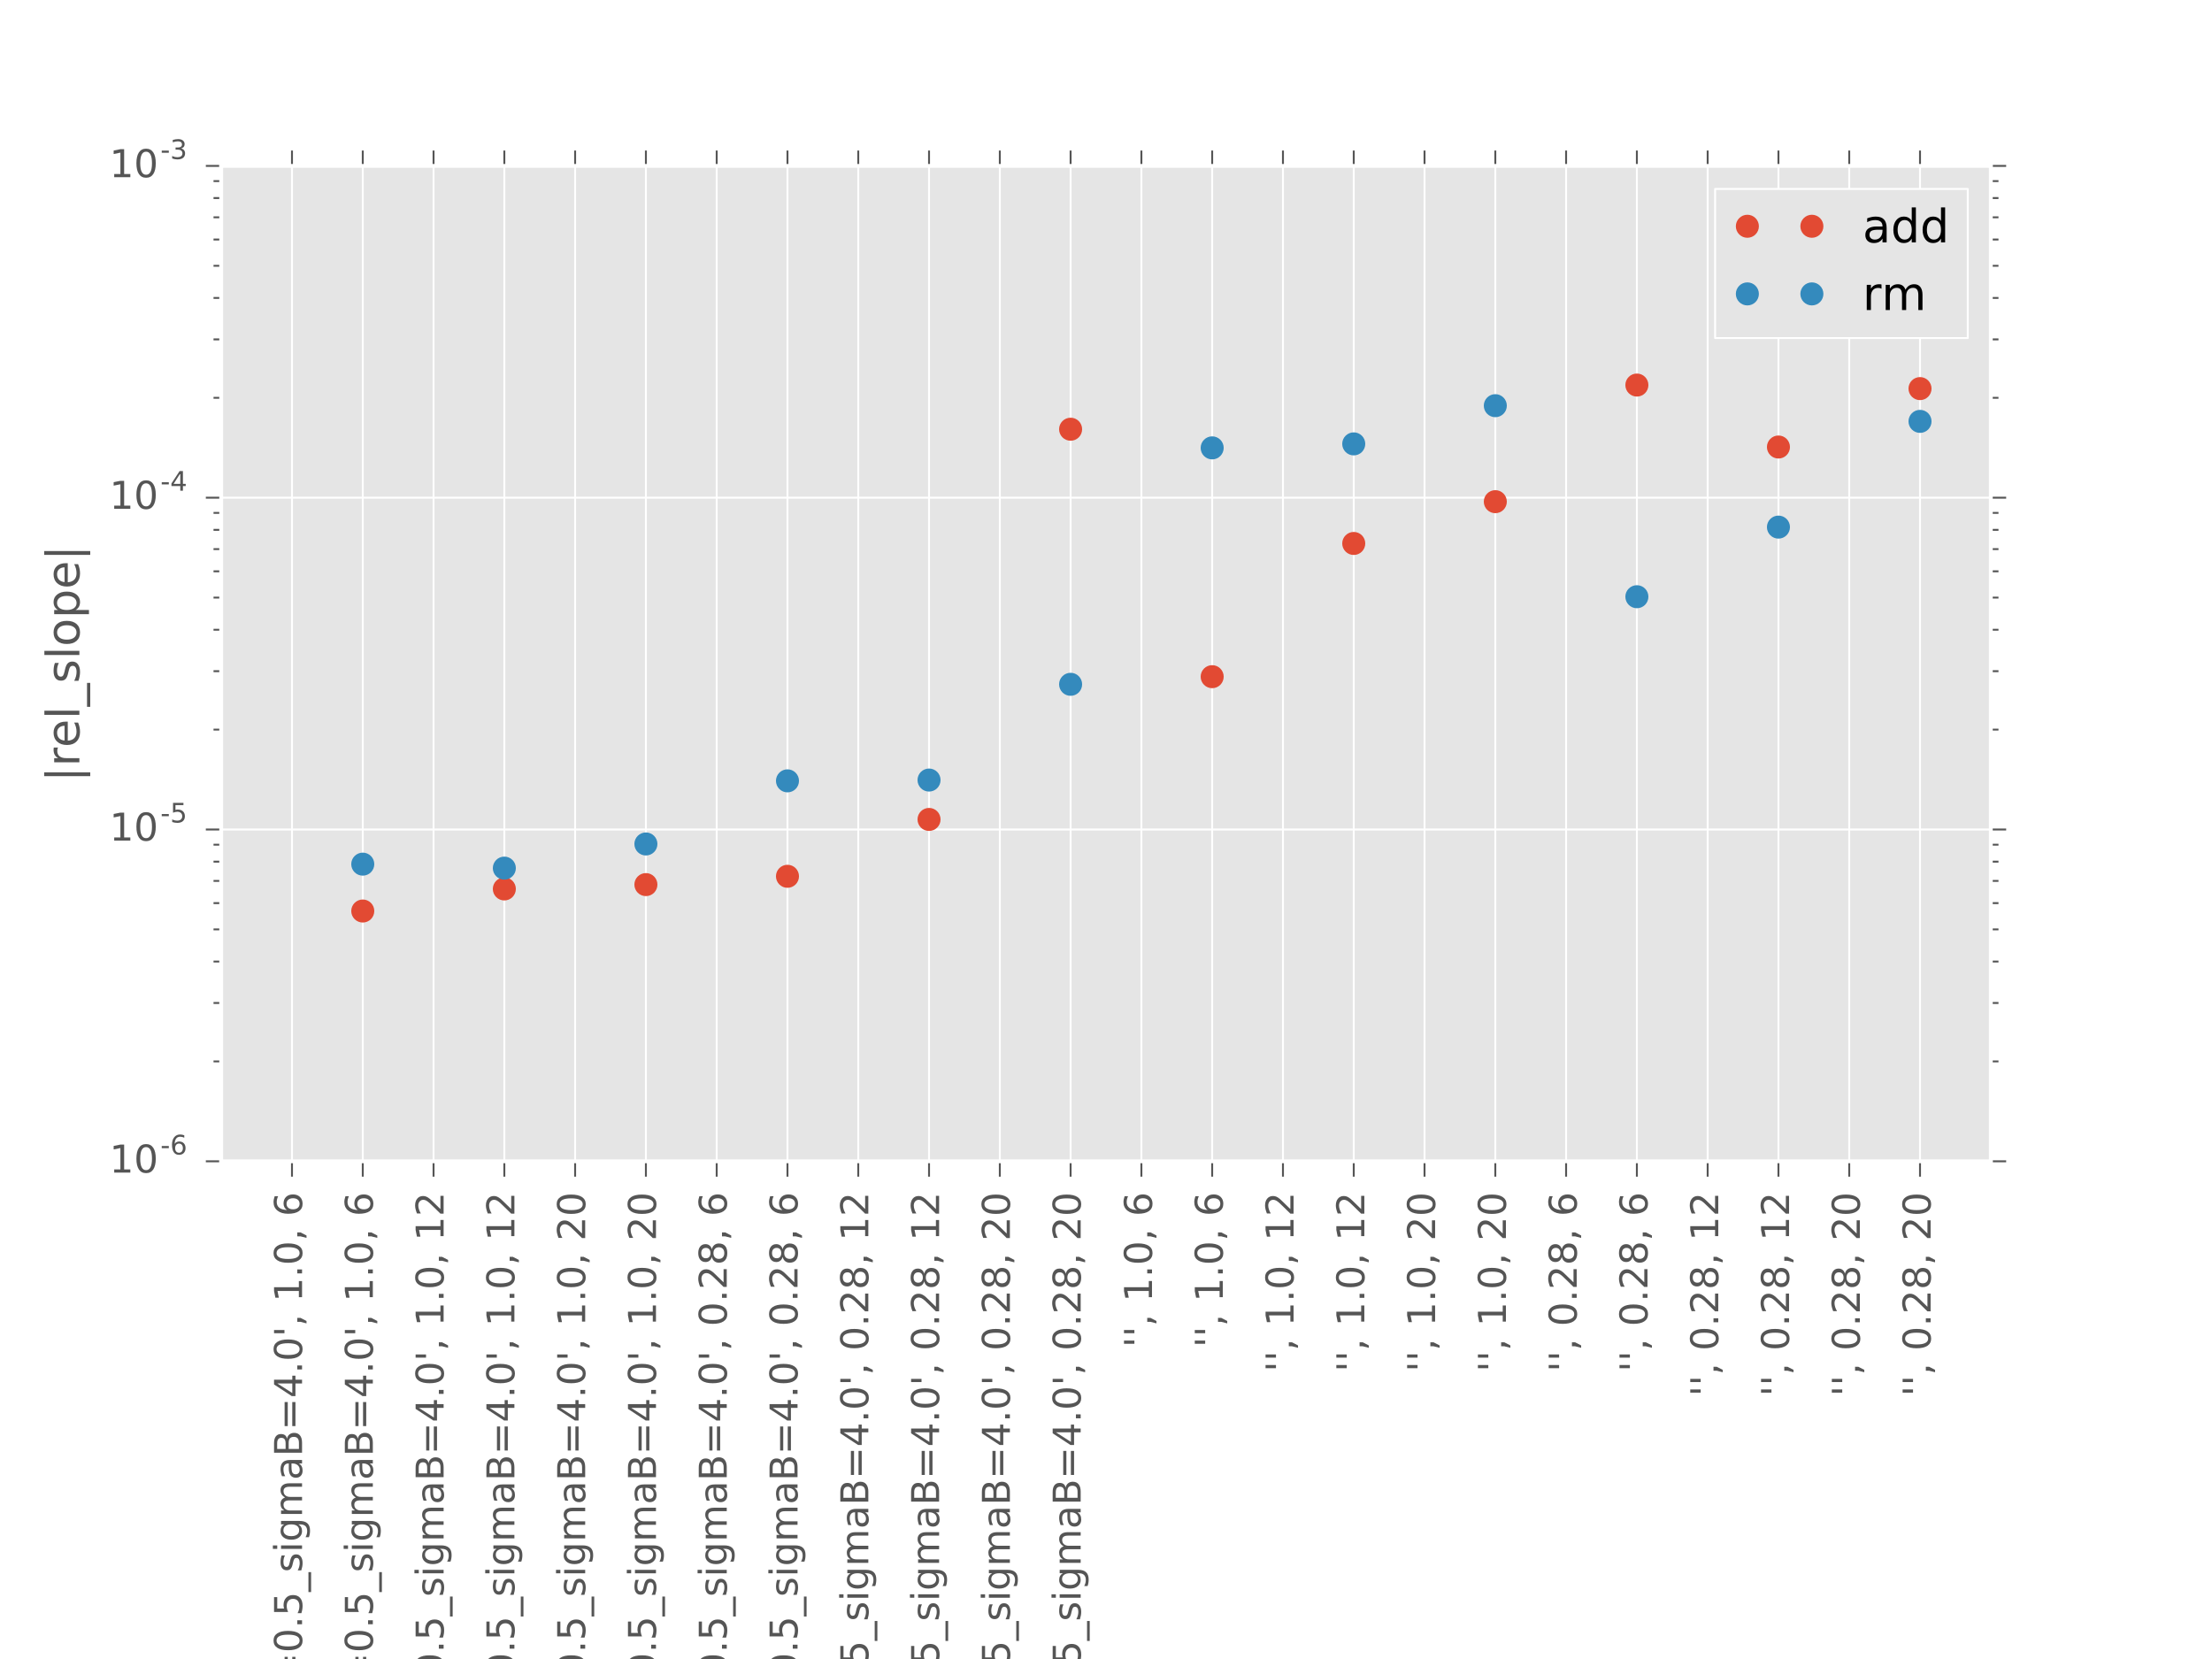 <?xml version="1.0" encoding="utf-8" standalone="no"?>
<!DOCTYPE svg PUBLIC "-//W3C//DTD SVG 1.1//EN"
  "http://www.w3.org/Graphics/SVG/1.1/DTD/svg11.dtd">
<!-- Created with matplotlib (http://matplotlib.org/) -->
<svg height="432pt" version="1.1" viewBox="0 0 576 432" width="576pt" xmlns="http://www.w3.org/2000/svg" xmlns:xlink="http://www.w3.org/1999/xlink">
 <defs>
  <style type="text/css">
*{stroke-linecap:butt;stroke-linejoin:round;stroke-miterlimit:100000;}
  </style>
 </defs>
 <g id="figure_1">
  <g id="patch_1">
   <path d="M 0 432 
L 576 432 
L 576 0 
L 0 0 
z
" style="fill:#ffffff;"/>
  </g>
  <g id="axes_1">
   <g id="patch_2">
    <path d="M 57.6 302.4 
L 518.4 302.4 
L 518.4 43.2 
L 57.6 43.2 
z
" style="fill:#e5e5e5;"/>
   </g>
   <g id="matplotlib.axis_1">
    <g id="xtick_1">
     <g id="line2d_1">
      <path clip-path="url(#pd046680a4d)" d="M 76.032 302.4 
L 76.032 43.2 
" style="fill:none;stroke:#ffffff;stroke-linecap:square;stroke-width:0.5;"/>
     </g>
     <g id="line2d_2">
      <defs>
       <path d="M 0 0 
L 0 4 
" id="m8ab9b88e0c" style="stroke:#555555;stroke-width:0.5;"/>
      </defs>
      <g>
       <use style="fill:#555555;stroke:#555555;stroke-width:0.5;" x="76.032" xlink:href="#m8ab9b88e0c" y="302.4"/>
      </g>
     </g>
     <g id="line2d_3">
      <defs>
       <path d="M 0 0 
L 0 -4 
" id="m4223b6ccb2" style="stroke:#555555;stroke-width:0.5;"/>
      </defs>
      <g>
       <use style="fill:#555555;stroke:#555555;stroke-width:0.5;" x="76.032" xlink:href="#m4223b6ccb2" y="43.2"/>
      </g>
     </g>
     <g id="text_1">
      <!-- '_sigmaA=0.5_sigmaB=4.0', 1.0, 6 -->
      <defs>
       <path d="M 50.984 -16.609 
L 50.984 -23.578 
L -0.984 -23.578 
L -0.984 -16.609 
z
" id="BitstreamVeraSans-Roman-5f"/>
       <path d="M 52 44.188 
Q 55.375 50.25 60.062 53.125 
Q 64.75 56 71.094 56 
Q 79.641 56 84.281 50.016 
Q 88.922 44.047 88.922 33.016 
L 88.922 0 
L 79.891 0 
L 79.891 32.719 
Q 79.891 40.578 77.094 44.375 
Q 74.312 48.188 68.609 48.188 
Q 61.625 48.188 57.562 43.547 
Q 53.516 38.922 53.516 30.906 
L 53.516 0 
L 44.484 0 
L 44.484 32.719 
Q 44.484 40.625 41.703 44.406 
Q 38.922 48.188 33.109 48.188 
Q 26.219 48.188 22.156 43.531 
Q 18.109 38.875 18.109 30.906 
L 18.109 0 
L 9.078 0 
L 9.078 54.688 
L 18.109 54.688 
L 18.109 46.188 
Q 21.188 51.219 25.484 53.609 
Q 29.781 56 35.688 56 
Q 41.656 56 45.828 52.969 
Q 50 49.953 52 44.188 
" id="BitstreamVeraSans-Roman-6d"/>
       <path d="M 10.594 45.406 
L 73.188 45.406 
L 73.188 37.203 
L 10.594 37.203 
z
M 10.594 25.484 
L 73.188 25.484 
L 73.188 17.188 
L 10.594 17.188 
z
" id="BitstreamVeraSans-Roman-3d"/>
       <path d="M 45.406 27.984 
Q 45.406 37.75 41.375 43.109 
Q 37.359 48.484 30.078 48.484 
Q 22.859 48.484 18.828 43.109 
Q 14.797 37.75 14.797 27.984 
Q 14.797 18.266 18.828 12.891 
Q 22.859 7.516 30.078 7.516 
Q 37.359 7.516 41.375 12.891 
Q 45.406 18.266 45.406 27.984 
M 54.391 6.781 
Q 54.391 -7.172 48.188 -13.984 
Q 42 -20.797 29.203 -20.797 
Q 24.469 -20.797 20.266 -20.094 
Q 16.062 -19.391 12.109 -17.922 
L 12.109 -9.188 
Q 16.062 -11.328 19.922 -12.344 
Q 23.781 -13.375 27.781 -13.375 
Q 36.625 -13.375 41.016 -8.766 
Q 45.406 -4.156 45.406 5.172 
L 45.406 9.625 
Q 42.625 4.781 38.281 2.391 
Q 33.938 0 27.875 0 
Q 17.828 0 11.672 7.656 
Q 5.516 15.328 5.516 27.984 
Q 5.516 40.672 11.672 48.328 
Q 17.828 56 27.875 56 
Q 33.938 56 38.281 53.609 
Q 42.625 51.219 45.406 46.391 
L 45.406 54.688 
L 54.391 54.688 
z
" id="BitstreamVeraSans-Roman-67"/>
       <path d="M 34.281 27.484 
Q 23.391 27.484 19.188 25 
Q 14.984 22.516 14.984 16.5 
Q 14.984 11.719 18.141 8.906 
Q 21.297 6.109 26.703 6.109 
Q 34.188 6.109 38.703 11.406 
Q 43.219 16.703 43.219 25.484 
L 43.219 27.484 
z
M 52.203 31.203 
L 52.203 0 
L 43.219 0 
L 43.219 8.297 
Q 40.141 3.328 35.547 0.953 
Q 30.953 -1.422 24.312 -1.422 
Q 15.922 -1.422 10.953 3.297 
Q 6 8.016 6 15.922 
Q 6 25.141 12.172 29.828 
Q 18.359 34.516 30.609 34.516 
L 43.219 34.516 
L 43.219 35.406 
Q 43.219 41.609 39.141 45 
Q 35.062 48.391 27.688 48.391 
Q 23 48.391 18.547 47.266 
Q 14.109 46.141 10.016 43.891 
L 10.016 52.203 
Q 14.938 54.109 19.578 55.047 
Q 24.219 56 28.609 56 
Q 40.484 56 46.344 49.844 
Q 52.203 43.703 52.203 31.203 
" id="BitstreamVeraSans-Roman-61"/>
       <path d="M 44.281 53.078 
L 44.281 44.578 
Q 40.484 46.531 36.375 47.5 
Q 32.281 48.484 27.875 48.484 
Q 21.188 48.484 17.844 46.438 
Q 14.5 44.391 14.5 40.281 
Q 14.5 37.156 16.891 35.375 
Q 19.281 33.594 26.516 31.984 
L 29.594 31.297 
Q 39.156 29.25 43.188 25.516 
Q 47.219 21.781 47.219 15.094 
Q 47.219 7.469 41.188 3.016 
Q 35.156 -1.422 24.609 -1.422 
Q 20.219 -1.422 15.453 -0.562 
Q 10.688 0.297 5.422 2 
L 5.422 11.281 
Q 10.406 8.688 15.234 7.391 
Q 20.062 6.109 24.812 6.109 
Q 31.156 6.109 34.562 8.281 
Q 37.984 10.453 37.984 14.406 
Q 37.984 18.062 35.516 20.016 
Q 33.062 21.969 24.703 23.781 
L 21.578 24.516 
Q 13.234 26.266 9.516 29.906 
Q 5.812 33.547 5.812 39.891 
Q 5.812 47.609 11.281 51.797 
Q 16.75 56 26.812 56 
Q 31.781 56 36.172 55.266 
Q 40.578 54.547 44.281 53.078 
" id="BitstreamVeraSans-Roman-73"/>
       <path d="M 34.188 63.188 
L 20.797 26.906 
L 47.609 26.906 
z
M 28.609 72.906 
L 39.797 72.906 
L 67.578 0 
L 57.328 0 
L 50.688 18.703 
L 17.828 18.703 
L 11.188 0 
L 0.781 0 
z
" id="BitstreamVeraSans-Roman-41"/>
       <path d="M 10.797 72.906 
L 49.516 72.906 
L 49.516 64.594 
L 19.828 64.594 
L 19.828 46.734 
Q 21.969 47.469 24.109 47.828 
Q 26.266 48.188 28.422 48.188 
Q 40.625 48.188 47.75 41.5 
Q 54.891 34.812 54.891 23.391 
Q 54.891 11.625 47.562 5.094 
Q 40.234 -1.422 26.906 -1.422 
Q 22.312 -1.422 17.547 -0.641 
Q 12.797 0.141 7.719 1.703 
L 7.719 11.625 
Q 12.109 9.234 16.797 8.062 
Q 21.484 6.891 26.703 6.891 
Q 35.156 6.891 40.078 11.328 
Q 45.016 15.766 45.016 23.391 
Q 45.016 31 40.078 35.438 
Q 35.156 39.891 26.703 39.891 
Q 22.75 39.891 18.812 39.016 
Q 14.891 38.141 10.797 36.281 
z
" id="BitstreamVeraSans-Roman-35"/>
       <path d="M 11.719 12.406 
L 22.016 12.406 
L 22.016 4 
L 14.016 -11.625 
L 7.719 -11.625 
L 11.719 4 
z
" id="BitstreamVeraSans-Roman-2c"/>
       <path d="M 9.422 54.688 
L 18.406 54.688 
L 18.406 0 
L 9.422 0 
z
M 9.422 75.984 
L 18.406 75.984 
L 18.406 64.594 
L 9.422 64.594 
z
" id="BitstreamVeraSans-Roman-69"/>
       <path d="M 10.688 12.406 
L 21 12.406 
L 21 0 
L 10.688 0 
z
" id="BitstreamVeraSans-Roman-2e"/>
       <path d="M 37.797 64.312 
L 12.891 25.391 
L 37.797 25.391 
z
M 35.203 72.906 
L 47.609 72.906 
L 47.609 25.391 
L 58.016 25.391 
L 58.016 17.188 
L 47.609 17.188 
L 47.609 0 
L 37.797 0 
L 37.797 17.188 
L 4.891 17.188 
L 4.891 26.703 
z
" id="BitstreamVeraSans-Roman-34"/>
       <path d="M 31.781 66.406 
Q 24.172 66.406 20.328 58.906 
Q 16.5 51.422 16.5 36.375 
Q 16.5 21.391 20.328 13.891 
Q 24.172 6.391 31.781 6.391 
Q 39.453 6.391 43.281 13.891 
Q 47.125 21.391 47.125 36.375 
Q 47.125 51.422 43.281 58.906 
Q 39.453 66.406 31.781 66.406 
M 31.781 74.219 
Q 44.047 74.219 50.516 64.516 
Q 56.984 54.828 56.984 36.375 
Q 56.984 17.969 50.516 8.266 
Q 44.047 -1.422 31.781 -1.422 
Q 19.531 -1.422 13.062 8.266 
Q 6.594 17.969 6.594 36.375 
Q 6.594 54.828 13.062 64.516 
Q 19.531 74.219 31.781 74.219 
" id="BitstreamVeraSans-Roman-30"/>
       <path d="M 33.016 40.375 
Q 26.375 40.375 22.484 35.828 
Q 18.609 31.297 18.609 23.391 
Q 18.609 15.531 22.484 10.953 
Q 26.375 6.391 33.016 6.391 
Q 39.656 6.391 43.531 10.953 
Q 47.406 15.531 47.406 23.391 
Q 47.406 31.297 43.531 35.828 
Q 39.656 40.375 33.016 40.375 
M 52.594 71.297 
L 52.594 62.312 
Q 48.875 64.062 45.094 64.984 
Q 41.312 65.922 37.594 65.922 
Q 27.828 65.922 22.672 59.328 
Q 17.531 52.734 16.797 39.406 
Q 19.672 43.656 24.016 45.922 
Q 28.375 48.188 33.594 48.188 
Q 44.578 48.188 50.953 41.516 
Q 57.328 34.859 57.328 23.391 
Q 57.328 12.156 50.688 5.359 
Q 44.047 -1.422 33.016 -1.422 
Q 20.359 -1.422 13.672 8.266 
Q 6.984 17.969 6.984 36.375 
Q 6.984 53.656 15.188 63.938 
Q 23.391 74.219 37.203 74.219 
Q 40.922 74.219 44.703 73.484 
Q 48.484 72.75 52.594 71.297 
" id="BitstreamVeraSans-Roman-36"/>
       <path d="M 19.672 34.812 
L 19.672 8.109 
L 35.5 8.109 
Q 43.453 8.109 47.281 11.406 
Q 51.125 14.703 51.125 21.484 
Q 51.125 28.328 47.281 31.562 
Q 43.453 34.812 35.5 34.812 
z
M 19.672 64.797 
L 19.672 42.828 
L 34.281 42.828 
Q 41.5 42.828 45.031 45.531 
Q 48.578 48.25 48.578 53.812 
Q 48.578 59.328 45.031 62.062 
Q 41.5 64.797 34.281 64.797 
z
M 9.812 72.906 
L 35.016 72.906 
Q 46.297 72.906 52.391 68.219 
Q 58.5 63.531 58.5 54.891 
Q 58.5 48.188 55.375 44.234 
Q 52.25 40.281 46.188 39.312 
Q 53.469 37.75 57.5 32.781 
Q 61.531 27.828 61.531 20.406 
Q 61.531 10.641 54.891 5.312 
Q 48.25 0 35.984 0 
L 9.812 0 
z
" id="BitstreamVeraSans-Roman-42"/>
       <path d="M 17.922 72.906 
L 17.922 45.797 
L 9.625 45.797 
L 9.625 72.906 
z
" id="BitstreamVeraSans-Roman-27"/>
       <path d="M 12.406 8.297 
L 28.516 8.297 
L 28.516 63.922 
L 10.984 60.406 
L 10.984 69.391 
L 28.422 72.906 
L 38.281 72.906 
L 38.281 8.297 
L 54.391 8.297 
L 54.391 0 
L 12.406 0 
z
" id="BitstreamVeraSans-Roman-31"/>
       <path id="BitstreamVeraSans-Roman-20"/>
      </defs>
      <g style="fill:#555555;" transform="translate(78.652 483.552)rotate(-90.0)scale(0.1 -0.1)">
       <use xlink:href="#BitstreamVeraSans-Roman-27"/>
       <use x="27.49" xlink:href="#BitstreamVeraSans-Roman-5f"/>
       <use x="77.49" xlink:href="#BitstreamVeraSans-Roman-73"/>
       <use x="129.59" xlink:href="#BitstreamVeraSans-Roman-69"/>
       <use x="157.373" xlink:href="#BitstreamVeraSans-Roman-67"/>
       <use x="220.85" xlink:href="#BitstreamVeraSans-Roman-6d"/>
       <use x="318.262" xlink:href="#BitstreamVeraSans-Roman-61"/>
       <use x="379.541" xlink:href="#BitstreamVeraSans-Roman-41"/>
       <use x="447.949" xlink:href="#BitstreamVeraSans-Roman-3d"/>
       <use x="531.738" xlink:href="#BitstreamVeraSans-Roman-30"/>
       <use x="595.361" xlink:href="#BitstreamVeraSans-Roman-2e"/>
       <use x="627.148" xlink:href="#BitstreamVeraSans-Roman-35"/>
       <use x="690.771" xlink:href="#BitstreamVeraSans-Roman-5f"/>
       <use x="740.771" xlink:href="#BitstreamVeraSans-Roman-73"/>
       <use x="792.871" xlink:href="#BitstreamVeraSans-Roman-69"/>
       <use x="820.654" xlink:href="#BitstreamVeraSans-Roman-67"/>
       <use x="884.131" xlink:href="#BitstreamVeraSans-Roman-6d"/>
       <use x="981.543" xlink:href="#BitstreamVeraSans-Roman-61"/>
       <use x="1042.822" xlink:href="#BitstreamVeraSans-Roman-42"/>
       <use x="1111.426" xlink:href="#BitstreamVeraSans-Roman-3d"/>
       <use x="1195.215" xlink:href="#BitstreamVeraSans-Roman-34"/>
       <use x="1258.838" xlink:href="#BitstreamVeraSans-Roman-2e"/>
       <use x="1290.625" xlink:href="#BitstreamVeraSans-Roman-30"/>
       <use x="1354.248" xlink:href="#BitstreamVeraSans-Roman-27"/>
       <use x="1381.738" xlink:href="#BitstreamVeraSans-Roman-2c"/>
       <use x="1413.525" xlink:href="#BitstreamVeraSans-Roman-20"/>
       <use x="1445.312" xlink:href="#BitstreamVeraSans-Roman-31"/>
       <use x="1508.936" xlink:href="#BitstreamVeraSans-Roman-2e"/>
       <use x="1540.723" xlink:href="#BitstreamVeraSans-Roman-30"/>
       <use x="1604.346" xlink:href="#BitstreamVeraSans-Roman-2c"/>
       <use x="1636.133" xlink:href="#BitstreamVeraSans-Roman-20"/>
       <use x="1667.92" xlink:href="#BitstreamVeraSans-Roman-36"/>
      </g>
     </g>
    </g>
    <g id="xtick_2">
     <g id="line2d_4">
      <path clip-path="url(#pd046680a4d)" d="M 94.464 302.4 
L 94.464 43.2 
" style="fill:none;stroke:#ffffff;stroke-linecap:square;stroke-width:0.5;"/>
     </g>
     <g id="line2d_5">
      <g>
       <use style="fill:#555555;stroke:#555555;stroke-width:0.5;" x="94.464" xlink:href="#m8ab9b88e0c" y="302.4"/>
      </g>
     </g>
     <g id="line2d_6">
      <g>
       <use style="fill:#555555;stroke:#555555;stroke-width:0.5;" x="94.464" xlink:href="#m4223b6ccb2" y="43.2"/>
      </g>
     </g>
     <g id="text_2">
      <!-- '_sigmaA=0.5_sigmaB=4.0', 1.0, 6 -->
      <g style="fill:#555555;" transform="translate(97.084 483.552)rotate(-90.0)scale(0.1 -0.1)">
       <use xlink:href="#BitstreamVeraSans-Roman-27"/>
       <use x="27.49" xlink:href="#BitstreamVeraSans-Roman-5f"/>
       <use x="77.49" xlink:href="#BitstreamVeraSans-Roman-73"/>
       <use x="129.59" xlink:href="#BitstreamVeraSans-Roman-69"/>
       <use x="157.373" xlink:href="#BitstreamVeraSans-Roman-67"/>
       <use x="220.85" xlink:href="#BitstreamVeraSans-Roman-6d"/>
       <use x="318.262" xlink:href="#BitstreamVeraSans-Roman-61"/>
       <use x="379.541" xlink:href="#BitstreamVeraSans-Roman-41"/>
       <use x="447.949" xlink:href="#BitstreamVeraSans-Roman-3d"/>
       <use x="531.738" xlink:href="#BitstreamVeraSans-Roman-30"/>
       <use x="595.361" xlink:href="#BitstreamVeraSans-Roman-2e"/>
       <use x="627.148" xlink:href="#BitstreamVeraSans-Roman-35"/>
       <use x="690.771" xlink:href="#BitstreamVeraSans-Roman-5f"/>
       <use x="740.771" xlink:href="#BitstreamVeraSans-Roman-73"/>
       <use x="792.871" xlink:href="#BitstreamVeraSans-Roman-69"/>
       <use x="820.654" xlink:href="#BitstreamVeraSans-Roman-67"/>
       <use x="884.131" xlink:href="#BitstreamVeraSans-Roman-6d"/>
       <use x="981.543" xlink:href="#BitstreamVeraSans-Roman-61"/>
       <use x="1042.822" xlink:href="#BitstreamVeraSans-Roman-42"/>
       <use x="1111.426" xlink:href="#BitstreamVeraSans-Roman-3d"/>
       <use x="1195.215" xlink:href="#BitstreamVeraSans-Roman-34"/>
       <use x="1258.838" xlink:href="#BitstreamVeraSans-Roman-2e"/>
       <use x="1290.625" xlink:href="#BitstreamVeraSans-Roman-30"/>
       <use x="1354.248" xlink:href="#BitstreamVeraSans-Roman-27"/>
       <use x="1381.738" xlink:href="#BitstreamVeraSans-Roman-2c"/>
       <use x="1413.525" xlink:href="#BitstreamVeraSans-Roman-20"/>
       <use x="1445.312" xlink:href="#BitstreamVeraSans-Roman-31"/>
       <use x="1508.936" xlink:href="#BitstreamVeraSans-Roman-2e"/>
       <use x="1540.723" xlink:href="#BitstreamVeraSans-Roman-30"/>
       <use x="1604.346" xlink:href="#BitstreamVeraSans-Roman-2c"/>
       <use x="1636.133" xlink:href="#BitstreamVeraSans-Roman-20"/>
       <use x="1667.92" xlink:href="#BitstreamVeraSans-Roman-36"/>
      </g>
     </g>
    </g>
    <g id="xtick_3">
     <g id="line2d_7">
      <path clip-path="url(#pd046680a4d)" d="M 112.896 302.4 
L 112.896 43.2 
" style="fill:none;stroke:#ffffff;stroke-linecap:square;stroke-width:0.5;"/>
     </g>
     <g id="line2d_8">
      <g>
       <use style="fill:#555555;stroke:#555555;stroke-width:0.5;" x="112.896" xlink:href="#m8ab9b88e0c" y="302.4"/>
      </g>
     </g>
     <g id="line2d_9">
      <g>
       <use style="fill:#555555;stroke:#555555;stroke-width:0.5;" x="112.896" xlink:href="#m4223b6ccb2" y="43.2"/>
      </g>
     </g>
     <g id="text_3">
      <!-- '_sigmaA=0.5_sigmaB=4.0', 1.0, 12 -->
      <defs>
       <path d="M 19.188 8.297 
L 53.609 8.297 
L 53.609 0 
L 7.328 0 
L 7.328 8.297 
Q 12.938 14.109 22.625 23.891 
Q 32.328 33.688 34.812 36.531 
Q 39.547 41.844 41.422 45.531 
Q 43.312 49.219 43.312 52.781 
Q 43.312 58.594 39.234 62.25 
Q 35.156 65.922 28.609 65.922 
Q 23.969 65.922 18.812 64.312 
Q 13.672 62.703 7.812 59.422 
L 7.812 69.391 
Q 13.766 71.781 18.938 73 
Q 24.125 74.219 28.422 74.219 
Q 39.75 74.219 46.484 68.547 
Q 53.219 62.891 53.219 53.422 
Q 53.219 48.922 51.531 44.891 
Q 49.859 40.875 45.406 35.406 
Q 44.188 33.984 37.641 27.219 
Q 31.109 20.453 19.188 8.297 
" id="BitstreamVeraSans-Roman-32"/>
      </defs>
      <g style="fill:#555555;" transform="translate(115.516 489.914)rotate(-90.0)scale(0.1 -0.1)">
       <use xlink:href="#BitstreamVeraSans-Roman-27"/>
       <use x="27.49" xlink:href="#BitstreamVeraSans-Roman-5f"/>
       <use x="77.49" xlink:href="#BitstreamVeraSans-Roman-73"/>
       <use x="129.59" xlink:href="#BitstreamVeraSans-Roman-69"/>
       <use x="157.373" xlink:href="#BitstreamVeraSans-Roman-67"/>
       <use x="220.85" xlink:href="#BitstreamVeraSans-Roman-6d"/>
       <use x="318.262" xlink:href="#BitstreamVeraSans-Roman-61"/>
       <use x="379.541" xlink:href="#BitstreamVeraSans-Roman-41"/>
       <use x="447.949" xlink:href="#BitstreamVeraSans-Roman-3d"/>
       <use x="531.738" xlink:href="#BitstreamVeraSans-Roman-30"/>
       <use x="595.361" xlink:href="#BitstreamVeraSans-Roman-2e"/>
       <use x="627.148" xlink:href="#BitstreamVeraSans-Roman-35"/>
       <use x="690.771" xlink:href="#BitstreamVeraSans-Roman-5f"/>
       <use x="740.771" xlink:href="#BitstreamVeraSans-Roman-73"/>
       <use x="792.871" xlink:href="#BitstreamVeraSans-Roman-69"/>
       <use x="820.654" xlink:href="#BitstreamVeraSans-Roman-67"/>
       <use x="884.131" xlink:href="#BitstreamVeraSans-Roman-6d"/>
       <use x="981.543" xlink:href="#BitstreamVeraSans-Roman-61"/>
       <use x="1042.822" xlink:href="#BitstreamVeraSans-Roman-42"/>
       <use x="1111.426" xlink:href="#BitstreamVeraSans-Roman-3d"/>
       <use x="1195.215" xlink:href="#BitstreamVeraSans-Roman-34"/>
       <use x="1258.838" xlink:href="#BitstreamVeraSans-Roman-2e"/>
       <use x="1290.625" xlink:href="#BitstreamVeraSans-Roman-30"/>
       <use x="1354.248" xlink:href="#BitstreamVeraSans-Roman-27"/>
       <use x="1381.738" xlink:href="#BitstreamVeraSans-Roman-2c"/>
       <use x="1413.525" xlink:href="#BitstreamVeraSans-Roman-20"/>
       <use x="1445.312" xlink:href="#BitstreamVeraSans-Roman-31"/>
       <use x="1508.936" xlink:href="#BitstreamVeraSans-Roman-2e"/>
       <use x="1540.723" xlink:href="#BitstreamVeraSans-Roman-30"/>
       <use x="1604.346" xlink:href="#BitstreamVeraSans-Roman-2c"/>
       <use x="1636.133" xlink:href="#BitstreamVeraSans-Roman-20"/>
       <use x="1667.92" xlink:href="#BitstreamVeraSans-Roman-31"/>
       <use x="1731.543" xlink:href="#BitstreamVeraSans-Roman-32"/>
      </g>
     </g>
    </g>
    <g id="xtick_4">
     <g id="line2d_10">
      <path clip-path="url(#pd046680a4d)" d="M 131.328 302.4 
L 131.328 43.2 
" style="fill:none;stroke:#ffffff;stroke-linecap:square;stroke-width:0.5;"/>
     </g>
     <g id="line2d_11">
      <g>
       <use style="fill:#555555;stroke:#555555;stroke-width:0.5;" x="131.328" xlink:href="#m8ab9b88e0c" y="302.4"/>
      </g>
     </g>
     <g id="line2d_12">
      <g>
       <use style="fill:#555555;stroke:#555555;stroke-width:0.5;" x="131.328" xlink:href="#m4223b6ccb2" y="43.2"/>
      </g>
     </g>
     <g id="text_4">
      <!-- '_sigmaA=0.5_sigmaB=4.0', 1.0, 12 -->
      <g style="fill:#555555;" transform="translate(133.948 489.914)rotate(-90.0)scale(0.1 -0.1)">
       <use xlink:href="#BitstreamVeraSans-Roman-27"/>
       <use x="27.49" xlink:href="#BitstreamVeraSans-Roman-5f"/>
       <use x="77.49" xlink:href="#BitstreamVeraSans-Roman-73"/>
       <use x="129.59" xlink:href="#BitstreamVeraSans-Roman-69"/>
       <use x="157.373" xlink:href="#BitstreamVeraSans-Roman-67"/>
       <use x="220.85" xlink:href="#BitstreamVeraSans-Roman-6d"/>
       <use x="318.262" xlink:href="#BitstreamVeraSans-Roman-61"/>
       <use x="379.541" xlink:href="#BitstreamVeraSans-Roman-41"/>
       <use x="447.949" xlink:href="#BitstreamVeraSans-Roman-3d"/>
       <use x="531.738" xlink:href="#BitstreamVeraSans-Roman-30"/>
       <use x="595.361" xlink:href="#BitstreamVeraSans-Roman-2e"/>
       <use x="627.148" xlink:href="#BitstreamVeraSans-Roman-35"/>
       <use x="690.771" xlink:href="#BitstreamVeraSans-Roman-5f"/>
       <use x="740.771" xlink:href="#BitstreamVeraSans-Roman-73"/>
       <use x="792.871" xlink:href="#BitstreamVeraSans-Roman-69"/>
       <use x="820.654" xlink:href="#BitstreamVeraSans-Roman-67"/>
       <use x="884.131" xlink:href="#BitstreamVeraSans-Roman-6d"/>
       <use x="981.543" xlink:href="#BitstreamVeraSans-Roman-61"/>
       <use x="1042.822" xlink:href="#BitstreamVeraSans-Roman-42"/>
       <use x="1111.426" xlink:href="#BitstreamVeraSans-Roman-3d"/>
       <use x="1195.215" xlink:href="#BitstreamVeraSans-Roman-34"/>
       <use x="1258.838" xlink:href="#BitstreamVeraSans-Roman-2e"/>
       <use x="1290.625" xlink:href="#BitstreamVeraSans-Roman-30"/>
       <use x="1354.248" xlink:href="#BitstreamVeraSans-Roman-27"/>
       <use x="1381.738" xlink:href="#BitstreamVeraSans-Roman-2c"/>
       <use x="1413.525" xlink:href="#BitstreamVeraSans-Roman-20"/>
       <use x="1445.312" xlink:href="#BitstreamVeraSans-Roman-31"/>
       <use x="1508.936" xlink:href="#BitstreamVeraSans-Roman-2e"/>
       <use x="1540.723" xlink:href="#BitstreamVeraSans-Roman-30"/>
       <use x="1604.346" xlink:href="#BitstreamVeraSans-Roman-2c"/>
       <use x="1636.133" xlink:href="#BitstreamVeraSans-Roman-20"/>
       <use x="1667.92" xlink:href="#BitstreamVeraSans-Roman-31"/>
       <use x="1731.543" xlink:href="#BitstreamVeraSans-Roman-32"/>
      </g>
     </g>
    </g>
    <g id="xtick_5">
     <g id="line2d_13">
      <path clip-path="url(#pd046680a4d)" d="M 149.76 302.4 
L 149.76 43.2 
" style="fill:none;stroke:#ffffff;stroke-linecap:square;stroke-width:0.5;"/>
     </g>
     <g id="line2d_14">
      <g>
       <use style="fill:#555555;stroke:#555555;stroke-width:0.5;" x="149.76" xlink:href="#m8ab9b88e0c" y="302.4"/>
      </g>
     </g>
     <g id="line2d_15">
      <g>
       <use style="fill:#555555;stroke:#555555;stroke-width:0.5;" x="149.76" xlink:href="#m4223b6ccb2" y="43.2"/>
      </g>
     </g>
     <g id="text_5">
      <!-- '_sigmaA=0.5_sigmaB=4.0', 1.0, 20 -->
      <g style="fill:#555555;" transform="translate(152.38 489.914)rotate(-90.0)scale(0.1 -0.1)">
       <use xlink:href="#BitstreamVeraSans-Roman-27"/>
       <use x="27.49" xlink:href="#BitstreamVeraSans-Roman-5f"/>
       <use x="77.49" xlink:href="#BitstreamVeraSans-Roman-73"/>
       <use x="129.59" xlink:href="#BitstreamVeraSans-Roman-69"/>
       <use x="157.373" xlink:href="#BitstreamVeraSans-Roman-67"/>
       <use x="220.85" xlink:href="#BitstreamVeraSans-Roman-6d"/>
       <use x="318.262" xlink:href="#BitstreamVeraSans-Roman-61"/>
       <use x="379.541" xlink:href="#BitstreamVeraSans-Roman-41"/>
       <use x="447.949" xlink:href="#BitstreamVeraSans-Roman-3d"/>
       <use x="531.738" xlink:href="#BitstreamVeraSans-Roman-30"/>
       <use x="595.361" xlink:href="#BitstreamVeraSans-Roman-2e"/>
       <use x="627.148" xlink:href="#BitstreamVeraSans-Roman-35"/>
       <use x="690.771" xlink:href="#BitstreamVeraSans-Roman-5f"/>
       <use x="740.771" xlink:href="#BitstreamVeraSans-Roman-73"/>
       <use x="792.871" xlink:href="#BitstreamVeraSans-Roman-69"/>
       <use x="820.654" xlink:href="#BitstreamVeraSans-Roman-67"/>
       <use x="884.131" xlink:href="#BitstreamVeraSans-Roman-6d"/>
       <use x="981.543" xlink:href="#BitstreamVeraSans-Roman-61"/>
       <use x="1042.822" xlink:href="#BitstreamVeraSans-Roman-42"/>
       <use x="1111.426" xlink:href="#BitstreamVeraSans-Roman-3d"/>
       <use x="1195.215" xlink:href="#BitstreamVeraSans-Roman-34"/>
       <use x="1258.838" xlink:href="#BitstreamVeraSans-Roman-2e"/>
       <use x="1290.625" xlink:href="#BitstreamVeraSans-Roman-30"/>
       <use x="1354.248" xlink:href="#BitstreamVeraSans-Roman-27"/>
       <use x="1381.738" xlink:href="#BitstreamVeraSans-Roman-2c"/>
       <use x="1413.525" xlink:href="#BitstreamVeraSans-Roman-20"/>
       <use x="1445.312" xlink:href="#BitstreamVeraSans-Roman-31"/>
       <use x="1508.936" xlink:href="#BitstreamVeraSans-Roman-2e"/>
       <use x="1540.723" xlink:href="#BitstreamVeraSans-Roman-30"/>
       <use x="1604.346" xlink:href="#BitstreamVeraSans-Roman-2c"/>
       <use x="1636.133" xlink:href="#BitstreamVeraSans-Roman-20"/>
       <use x="1667.92" xlink:href="#BitstreamVeraSans-Roman-32"/>
       <use x="1731.543" xlink:href="#BitstreamVeraSans-Roman-30"/>
      </g>
     </g>
    </g>
    <g id="xtick_6">
     <g id="line2d_16">
      <path clip-path="url(#pd046680a4d)" d="M 168.192 302.4 
L 168.192 43.2 
" style="fill:none;stroke:#ffffff;stroke-linecap:square;stroke-width:0.5;"/>
     </g>
     <g id="line2d_17">
      <g>
       <use style="fill:#555555;stroke:#555555;stroke-width:0.5;" x="168.192" xlink:href="#m8ab9b88e0c" y="302.4"/>
      </g>
     </g>
     <g id="line2d_18">
      <g>
       <use style="fill:#555555;stroke:#555555;stroke-width:0.5;" x="168.192" xlink:href="#m4223b6ccb2" y="43.2"/>
      </g>
     </g>
     <g id="text_6">
      <!-- '_sigmaA=0.5_sigmaB=4.0', 1.0, 20 -->
      <g style="fill:#555555;" transform="translate(170.812 489.914)rotate(-90.0)scale(0.1 -0.1)">
       <use xlink:href="#BitstreamVeraSans-Roman-27"/>
       <use x="27.49" xlink:href="#BitstreamVeraSans-Roman-5f"/>
       <use x="77.49" xlink:href="#BitstreamVeraSans-Roman-73"/>
       <use x="129.59" xlink:href="#BitstreamVeraSans-Roman-69"/>
       <use x="157.373" xlink:href="#BitstreamVeraSans-Roman-67"/>
       <use x="220.85" xlink:href="#BitstreamVeraSans-Roman-6d"/>
       <use x="318.262" xlink:href="#BitstreamVeraSans-Roman-61"/>
       <use x="379.541" xlink:href="#BitstreamVeraSans-Roman-41"/>
       <use x="447.949" xlink:href="#BitstreamVeraSans-Roman-3d"/>
       <use x="531.738" xlink:href="#BitstreamVeraSans-Roman-30"/>
       <use x="595.361" xlink:href="#BitstreamVeraSans-Roman-2e"/>
       <use x="627.148" xlink:href="#BitstreamVeraSans-Roman-35"/>
       <use x="690.771" xlink:href="#BitstreamVeraSans-Roman-5f"/>
       <use x="740.771" xlink:href="#BitstreamVeraSans-Roman-73"/>
       <use x="792.871" xlink:href="#BitstreamVeraSans-Roman-69"/>
       <use x="820.654" xlink:href="#BitstreamVeraSans-Roman-67"/>
       <use x="884.131" xlink:href="#BitstreamVeraSans-Roman-6d"/>
       <use x="981.543" xlink:href="#BitstreamVeraSans-Roman-61"/>
       <use x="1042.822" xlink:href="#BitstreamVeraSans-Roman-42"/>
       <use x="1111.426" xlink:href="#BitstreamVeraSans-Roman-3d"/>
       <use x="1195.215" xlink:href="#BitstreamVeraSans-Roman-34"/>
       <use x="1258.838" xlink:href="#BitstreamVeraSans-Roman-2e"/>
       <use x="1290.625" xlink:href="#BitstreamVeraSans-Roman-30"/>
       <use x="1354.248" xlink:href="#BitstreamVeraSans-Roman-27"/>
       <use x="1381.738" xlink:href="#BitstreamVeraSans-Roman-2c"/>
       <use x="1413.525" xlink:href="#BitstreamVeraSans-Roman-20"/>
       <use x="1445.312" xlink:href="#BitstreamVeraSans-Roman-31"/>
       <use x="1508.936" xlink:href="#BitstreamVeraSans-Roman-2e"/>
       <use x="1540.723" xlink:href="#BitstreamVeraSans-Roman-30"/>
       <use x="1604.346" xlink:href="#BitstreamVeraSans-Roman-2c"/>
       <use x="1636.133" xlink:href="#BitstreamVeraSans-Roman-20"/>
       <use x="1667.92" xlink:href="#BitstreamVeraSans-Roman-32"/>
       <use x="1731.543" xlink:href="#BitstreamVeraSans-Roman-30"/>
      </g>
     </g>
    </g>
    <g id="xtick_7">
     <g id="line2d_19">
      <path clip-path="url(#pd046680a4d)" d="M 186.624 302.4 
L 186.624 43.2 
" style="fill:none;stroke:#ffffff;stroke-linecap:square;stroke-width:0.5;"/>
     </g>
     <g id="line2d_20">
      <g>
       <use style="fill:#555555;stroke:#555555;stroke-width:0.5;" x="186.624" xlink:href="#m8ab9b88e0c" y="302.4"/>
      </g>
     </g>
     <g id="line2d_21">
      <g>
       <use style="fill:#555555;stroke:#555555;stroke-width:0.5;" x="186.624" xlink:href="#m4223b6ccb2" y="43.2"/>
      </g>
     </g>
     <g id="text_7">
      <!-- '_sigmaA=0.5_sigmaB=4.0', 0.28, 6 -->
      <defs>
       <path d="M 31.781 34.625 
Q 24.75 34.625 20.719 30.859 
Q 16.703 27.094 16.703 20.516 
Q 16.703 13.922 20.719 10.156 
Q 24.75 6.391 31.781 6.391 
Q 38.812 6.391 42.859 10.172 
Q 46.922 13.969 46.922 20.516 
Q 46.922 27.094 42.891 30.859 
Q 38.875 34.625 31.781 34.625 
M 21.922 38.812 
Q 15.578 40.375 12.031 44.719 
Q 8.5 49.078 8.5 55.328 
Q 8.5 64.062 14.719 69.141 
Q 20.953 74.219 31.781 74.219 
Q 42.672 74.219 48.875 69.141 
Q 55.078 64.062 55.078 55.328 
Q 55.078 49.078 51.531 44.719 
Q 48 40.375 41.703 38.812 
Q 48.828 37.156 52.797 32.312 
Q 56.781 27.484 56.781 20.516 
Q 56.781 9.906 50.312 4.234 
Q 43.844 -1.422 31.781 -1.422 
Q 19.734 -1.422 13.25 4.234 
Q 6.781 9.906 6.781 20.516 
Q 6.781 27.484 10.781 32.312 
Q 14.797 37.156 21.922 38.812 
M 18.312 54.391 
Q 18.312 48.734 21.844 45.562 
Q 25.391 42.391 31.781 42.391 
Q 38.141 42.391 41.719 45.562 
Q 45.312 48.734 45.312 54.391 
Q 45.312 60.062 41.719 63.234 
Q 38.141 66.406 31.781 66.406 
Q 25.391 66.406 21.844 63.234 
Q 18.312 60.062 18.312 54.391 
" id="BitstreamVeraSans-Roman-38"/>
      </defs>
      <g style="fill:#555555;" transform="translate(189.244 489.914)rotate(-90.0)scale(0.1 -0.1)">
       <use xlink:href="#BitstreamVeraSans-Roman-27"/>
       <use x="27.49" xlink:href="#BitstreamVeraSans-Roman-5f"/>
       <use x="77.49" xlink:href="#BitstreamVeraSans-Roman-73"/>
       <use x="129.59" xlink:href="#BitstreamVeraSans-Roman-69"/>
       <use x="157.373" xlink:href="#BitstreamVeraSans-Roman-67"/>
       <use x="220.85" xlink:href="#BitstreamVeraSans-Roman-6d"/>
       <use x="318.262" xlink:href="#BitstreamVeraSans-Roman-61"/>
       <use x="379.541" xlink:href="#BitstreamVeraSans-Roman-41"/>
       <use x="447.949" xlink:href="#BitstreamVeraSans-Roman-3d"/>
       <use x="531.738" xlink:href="#BitstreamVeraSans-Roman-30"/>
       <use x="595.361" xlink:href="#BitstreamVeraSans-Roman-2e"/>
       <use x="627.148" xlink:href="#BitstreamVeraSans-Roman-35"/>
       <use x="690.771" xlink:href="#BitstreamVeraSans-Roman-5f"/>
       <use x="740.771" xlink:href="#BitstreamVeraSans-Roman-73"/>
       <use x="792.871" xlink:href="#BitstreamVeraSans-Roman-69"/>
       <use x="820.654" xlink:href="#BitstreamVeraSans-Roman-67"/>
       <use x="884.131" xlink:href="#BitstreamVeraSans-Roman-6d"/>
       <use x="981.543" xlink:href="#BitstreamVeraSans-Roman-61"/>
       <use x="1042.822" xlink:href="#BitstreamVeraSans-Roman-42"/>
       <use x="1111.426" xlink:href="#BitstreamVeraSans-Roman-3d"/>
       <use x="1195.215" xlink:href="#BitstreamVeraSans-Roman-34"/>
       <use x="1258.838" xlink:href="#BitstreamVeraSans-Roman-2e"/>
       <use x="1290.625" xlink:href="#BitstreamVeraSans-Roman-30"/>
       <use x="1354.248" xlink:href="#BitstreamVeraSans-Roman-27"/>
       <use x="1381.738" xlink:href="#BitstreamVeraSans-Roman-2c"/>
       <use x="1413.525" xlink:href="#BitstreamVeraSans-Roman-20"/>
       <use x="1445.312" xlink:href="#BitstreamVeraSans-Roman-30"/>
       <use x="1508.936" xlink:href="#BitstreamVeraSans-Roman-2e"/>
       <use x="1540.723" xlink:href="#BitstreamVeraSans-Roman-32"/>
       <use x="1604.346" xlink:href="#BitstreamVeraSans-Roman-38"/>
       <use x="1667.969" xlink:href="#BitstreamVeraSans-Roman-2c"/>
       <use x="1699.756" xlink:href="#BitstreamVeraSans-Roman-20"/>
       <use x="1731.543" xlink:href="#BitstreamVeraSans-Roman-36"/>
      </g>
     </g>
    </g>
    <g id="xtick_8">
     <g id="line2d_22">
      <path clip-path="url(#pd046680a4d)" d="M 205.056 302.4 
L 205.056 43.2 
" style="fill:none;stroke:#ffffff;stroke-linecap:square;stroke-width:0.5;"/>
     </g>
     <g id="line2d_23">
      <g>
       <use style="fill:#555555;stroke:#555555;stroke-width:0.5;" x="205.056" xlink:href="#m8ab9b88e0c" y="302.4"/>
      </g>
     </g>
     <g id="line2d_24">
      <g>
       <use style="fill:#555555;stroke:#555555;stroke-width:0.5;" x="205.056" xlink:href="#m4223b6ccb2" y="43.2"/>
      </g>
     </g>
     <g id="text_8">
      <!-- '_sigmaA=0.5_sigmaB=4.0', 0.28, 6 -->
      <g style="fill:#555555;" transform="translate(207.676 489.914)rotate(-90.0)scale(0.1 -0.1)">
       <use xlink:href="#BitstreamVeraSans-Roman-27"/>
       <use x="27.49" xlink:href="#BitstreamVeraSans-Roman-5f"/>
       <use x="77.49" xlink:href="#BitstreamVeraSans-Roman-73"/>
       <use x="129.59" xlink:href="#BitstreamVeraSans-Roman-69"/>
       <use x="157.373" xlink:href="#BitstreamVeraSans-Roman-67"/>
       <use x="220.85" xlink:href="#BitstreamVeraSans-Roman-6d"/>
       <use x="318.262" xlink:href="#BitstreamVeraSans-Roman-61"/>
       <use x="379.541" xlink:href="#BitstreamVeraSans-Roman-41"/>
       <use x="447.949" xlink:href="#BitstreamVeraSans-Roman-3d"/>
       <use x="531.738" xlink:href="#BitstreamVeraSans-Roman-30"/>
       <use x="595.361" xlink:href="#BitstreamVeraSans-Roman-2e"/>
       <use x="627.148" xlink:href="#BitstreamVeraSans-Roman-35"/>
       <use x="690.771" xlink:href="#BitstreamVeraSans-Roman-5f"/>
       <use x="740.771" xlink:href="#BitstreamVeraSans-Roman-73"/>
       <use x="792.871" xlink:href="#BitstreamVeraSans-Roman-69"/>
       <use x="820.654" xlink:href="#BitstreamVeraSans-Roman-67"/>
       <use x="884.131" xlink:href="#BitstreamVeraSans-Roman-6d"/>
       <use x="981.543" xlink:href="#BitstreamVeraSans-Roman-61"/>
       <use x="1042.822" xlink:href="#BitstreamVeraSans-Roman-42"/>
       <use x="1111.426" xlink:href="#BitstreamVeraSans-Roman-3d"/>
       <use x="1195.215" xlink:href="#BitstreamVeraSans-Roman-34"/>
       <use x="1258.838" xlink:href="#BitstreamVeraSans-Roman-2e"/>
       <use x="1290.625" xlink:href="#BitstreamVeraSans-Roman-30"/>
       <use x="1354.248" xlink:href="#BitstreamVeraSans-Roman-27"/>
       <use x="1381.738" xlink:href="#BitstreamVeraSans-Roman-2c"/>
       <use x="1413.525" xlink:href="#BitstreamVeraSans-Roman-20"/>
       <use x="1445.312" xlink:href="#BitstreamVeraSans-Roman-30"/>
       <use x="1508.936" xlink:href="#BitstreamVeraSans-Roman-2e"/>
       <use x="1540.723" xlink:href="#BitstreamVeraSans-Roman-32"/>
       <use x="1604.346" xlink:href="#BitstreamVeraSans-Roman-38"/>
       <use x="1667.969" xlink:href="#BitstreamVeraSans-Roman-2c"/>
       <use x="1699.756" xlink:href="#BitstreamVeraSans-Roman-20"/>
       <use x="1731.543" xlink:href="#BitstreamVeraSans-Roman-36"/>
      </g>
     </g>
    </g>
    <g id="xtick_9">
     <g id="line2d_25">
      <path clip-path="url(#pd046680a4d)" d="M 223.488 302.4 
L 223.488 43.2 
" style="fill:none;stroke:#ffffff;stroke-linecap:square;stroke-width:0.5;"/>
     </g>
     <g id="line2d_26">
      <g>
       <use style="fill:#555555;stroke:#555555;stroke-width:0.5;" x="223.488" xlink:href="#m8ab9b88e0c" y="302.4"/>
      </g>
     </g>
     <g id="line2d_27">
      <g>
       <use style="fill:#555555;stroke:#555555;stroke-width:0.5;" x="223.488" xlink:href="#m4223b6ccb2" y="43.2"/>
      </g>
     </g>
     <g id="text_9">
      <!-- '_sigmaA=0.5_sigmaB=4.0', 0.28, 12 -->
      <g style="fill:#555555;" transform="translate(226.108 496.277)rotate(-90.0)scale(0.1 -0.1)">
       <use xlink:href="#BitstreamVeraSans-Roman-27"/>
       <use x="27.49" xlink:href="#BitstreamVeraSans-Roman-5f"/>
       <use x="77.49" xlink:href="#BitstreamVeraSans-Roman-73"/>
       <use x="129.59" xlink:href="#BitstreamVeraSans-Roman-69"/>
       <use x="157.373" xlink:href="#BitstreamVeraSans-Roman-67"/>
       <use x="220.85" xlink:href="#BitstreamVeraSans-Roman-6d"/>
       <use x="318.262" xlink:href="#BitstreamVeraSans-Roman-61"/>
       <use x="379.541" xlink:href="#BitstreamVeraSans-Roman-41"/>
       <use x="447.949" xlink:href="#BitstreamVeraSans-Roman-3d"/>
       <use x="531.738" xlink:href="#BitstreamVeraSans-Roman-30"/>
       <use x="595.361" xlink:href="#BitstreamVeraSans-Roman-2e"/>
       <use x="627.148" xlink:href="#BitstreamVeraSans-Roman-35"/>
       <use x="690.771" xlink:href="#BitstreamVeraSans-Roman-5f"/>
       <use x="740.771" xlink:href="#BitstreamVeraSans-Roman-73"/>
       <use x="792.871" xlink:href="#BitstreamVeraSans-Roman-69"/>
       <use x="820.654" xlink:href="#BitstreamVeraSans-Roman-67"/>
       <use x="884.131" xlink:href="#BitstreamVeraSans-Roman-6d"/>
       <use x="981.543" xlink:href="#BitstreamVeraSans-Roman-61"/>
       <use x="1042.822" xlink:href="#BitstreamVeraSans-Roman-42"/>
       <use x="1111.426" xlink:href="#BitstreamVeraSans-Roman-3d"/>
       <use x="1195.215" xlink:href="#BitstreamVeraSans-Roman-34"/>
       <use x="1258.838" xlink:href="#BitstreamVeraSans-Roman-2e"/>
       <use x="1290.625" xlink:href="#BitstreamVeraSans-Roman-30"/>
       <use x="1354.248" xlink:href="#BitstreamVeraSans-Roman-27"/>
       <use x="1381.738" xlink:href="#BitstreamVeraSans-Roman-2c"/>
       <use x="1413.525" xlink:href="#BitstreamVeraSans-Roman-20"/>
       <use x="1445.312" xlink:href="#BitstreamVeraSans-Roman-30"/>
       <use x="1508.936" xlink:href="#BitstreamVeraSans-Roman-2e"/>
       <use x="1540.723" xlink:href="#BitstreamVeraSans-Roman-32"/>
       <use x="1604.346" xlink:href="#BitstreamVeraSans-Roman-38"/>
       <use x="1667.969" xlink:href="#BitstreamVeraSans-Roman-2c"/>
       <use x="1699.756" xlink:href="#BitstreamVeraSans-Roman-20"/>
       <use x="1731.543" xlink:href="#BitstreamVeraSans-Roman-31"/>
       <use x="1795.166" xlink:href="#BitstreamVeraSans-Roman-32"/>
      </g>
     </g>
    </g>
    <g id="xtick_10">
     <g id="line2d_28">
      <path clip-path="url(#pd046680a4d)" d="M 241.92 302.4 
L 241.92 43.2 
" style="fill:none;stroke:#ffffff;stroke-linecap:square;stroke-width:0.5;"/>
     </g>
     <g id="line2d_29">
      <g>
       <use style="fill:#555555;stroke:#555555;stroke-width:0.5;" x="241.92" xlink:href="#m8ab9b88e0c" y="302.4"/>
      </g>
     </g>
     <g id="line2d_30">
      <g>
       <use style="fill:#555555;stroke:#555555;stroke-width:0.5;" x="241.92" xlink:href="#m4223b6ccb2" y="43.2"/>
      </g>
     </g>
     <g id="text_10">
      <!-- '_sigmaA=0.5_sigmaB=4.0', 0.28, 12 -->
      <g style="fill:#555555;" transform="translate(244.54 496.277)rotate(-90.0)scale(0.1 -0.1)">
       <use xlink:href="#BitstreamVeraSans-Roman-27"/>
       <use x="27.49" xlink:href="#BitstreamVeraSans-Roman-5f"/>
       <use x="77.49" xlink:href="#BitstreamVeraSans-Roman-73"/>
       <use x="129.59" xlink:href="#BitstreamVeraSans-Roman-69"/>
       <use x="157.373" xlink:href="#BitstreamVeraSans-Roman-67"/>
       <use x="220.85" xlink:href="#BitstreamVeraSans-Roman-6d"/>
       <use x="318.262" xlink:href="#BitstreamVeraSans-Roman-61"/>
       <use x="379.541" xlink:href="#BitstreamVeraSans-Roman-41"/>
       <use x="447.949" xlink:href="#BitstreamVeraSans-Roman-3d"/>
       <use x="531.738" xlink:href="#BitstreamVeraSans-Roman-30"/>
       <use x="595.361" xlink:href="#BitstreamVeraSans-Roman-2e"/>
       <use x="627.148" xlink:href="#BitstreamVeraSans-Roman-35"/>
       <use x="690.771" xlink:href="#BitstreamVeraSans-Roman-5f"/>
       <use x="740.771" xlink:href="#BitstreamVeraSans-Roman-73"/>
       <use x="792.871" xlink:href="#BitstreamVeraSans-Roman-69"/>
       <use x="820.654" xlink:href="#BitstreamVeraSans-Roman-67"/>
       <use x="884.131" xlink:href="#BitstreamVeraSans-Roman-6d"/>
       <use x="981.543" xlink:href="#BitstreamVeraSans-Roman-61"/>
       <use x="1042.822" xlink:href="#BitstreamVeraSans-Roman-42"/>
       <use x="1111.426" xlink:href="#BitstreamVeraSans-Roman-3d"/>
       <use x="1195.215" xlink:href="#BitstreamVeraSans-Roman-34"/>
       <use x="1258.838" xlink:href="#BitstreamVeraSans-Roman-2e"/>
       <use x="1290.625" xlink:href="#BitstreamVeraSans-Roman-30"/>
       <use x="1354.248" xlink:href="#BitstreamVeraSans-Roman-27"/>
       <use x="1381.738" xlink:href="#BitstreamVeraSans-Roman-2c"/>
       <use x="1413.525" xlink:href="#BitstreamVeraSans-Roman-20"/>
       <use x="1445.312" xlink:href="#BitstreamVeraSans-Roman-30"/>
       <use x="1508.936" xlink:href="#BitstreamVeraSans-Roman-2e"/>
       <use x="1540.723" xlink:href="#BitstreamVeraSans-Roman-32"/>
       <use x="1604.346" xlink:href="#BitstreamVeraSans-Roman-38"/>
       <use x="1667.969" xlink:href="#BitstreamVeraSans-Roman-2c"/>
       <use x="1699.756" xlink:href="#BitstreamVeraSans-Roman-20"/>
       <use x="1731.543" xlink:href="#BitstreamVeraSans-Roman-31"/>
       <use x="1795.166" xlink:href="#BitstreamVeraSans-Roman-32"/>
      </g>
     </g>
    </g>
    <g id="xtick_11">
     <g id="line2d_31">
      <path clip-path="url(#pd046680a4d)" d="M 260.352 302.4 
L 260.352 43.2 
" style="fill:none;stroke:#ffffff;stroke-linecap:square;stroke-width:0.5;"/>
     </g>
     <g id="line2d_32">
      <g>
       <use style="fill:#555555;stroke:#555555;stroke-width:0.5;" x="260.352" xlink:href="#m8ab9b88e0c" y="302.4"/>
      </g>
     </g>
     <g id="line2d_33">
      <g>
       <use style="fill:#555555;stroke:#555555;stroke-width:0.5;" x="260.352" xlink:href="#m4223b6ccb2" y="43.2"/>
      </g>
     </g>
     <g id="text_11">
      <!-- '_sigmaA=0.5_sigmaB=4.0', 0.28, 20 -->
      <g style="fill:#555555;" transform="translate(262.972 496.277)rotate(-90.0)scale(0.1 -0.1)">
       <use xlink:href="#BitstreamVeraSans-Roman-27"/>
       <use x="27.49" xlink:href="#BitstreamVeraSans-Roman-5f"/>
       <use x="77.49" xlink:href="#BitstreamVeraSans-Roman-73"/>
       <use x="129.59" xlink:href="#BitstreamVeraSans-Roman-69"/>
       <use x="157.373" xlink:href="#BitstreamVeraSans-Roman-67"/>
       <use x="220.85" xlink:href="#BitstreamVeraSans-Roman-6d"/>
       <use x="318.262" xlink:href="#BitstreamVeraSans-Roman-61"/>
       <use x="379.541" xlink:href="#BitstreamVeraSans-Roman-41"/>
       <use x="447.949" xlink:href="#BitstreamVeraSans-Roman-3d"/>
       <use x="531.738" xlink:href="#BitstreamVeraSans-Roman-30"/>
       <use x="595.361" xlink:href="#BitstreamVeraSans-Roman-2e"/>
       <use x="627.148" xlink:href="#BitstreamVeraSans-Roman-35"/>
       <use x="690.771" xlink:href="#BitstreamVeraSans-Roman-5f"/>
       <use x="740.771" xlink:href="#BitstreamVeraSans-Roman-73"/>
       <use x="792.871" xlink:href="#BitstreamVeraSans-Roman-69"/>
       <use x="820.654" xlink:href="#BitstreamVeraSans-Roman-67"/>
       <use x="884.131" xlink:href="#BitstreamVeraSans-Roman-6d"/>
       <use x="981.543" xlink:href="#BitstreamVeraSans-Roman-61"/>
       <use x="1042.822" xlink:href="#BitstreamVeraSans-Roman-42"/>
       <use x="1111.426" xlink:href="#BitstreamVeraSans-Roman-3d"/>
       <use x="1195.215" xlink:href="#BitstreamVeraSans-Roman-34"/>
       <use x="1258.838" xlink:href="#BitstreamVeraSans-Roman-2e"/>
       <use x="1290.625" xlink:href="#BitstreamVeraSans-Roman-30"/>
       <use x="1354.248" xlink:href="#BitstreamVeraSans-Roman-27"/>
       <use x="1381.738" xlink:href="#BitstreamVeraSans-Roman-2c"/>
       <use x="1413.525" xlink:href="#BitstreamVeraSans-Roman-20"/>
       <use x="1445.312" xlink:href="#BitstreamVeraSans-Roman-30"/>
       <use x="1508.936" xlink:href="#BitstreamVeraSans-Roman-2e"/>
       <use x="1540.723" xlink:href="#BitstreamVeraSans-Roman-32"/>
       <use x="1604.346" xlink:href="#BitstreamVeraSans-Roman-38"/>
       <use x="1667.969" xlink:href="#BitstreamVeraSans-Roman-2c"/>
       <use x="1699.756" xlink:href="#BitstreamVeraSans-Roman-20"/>
       <use x="1731.543" xlink:href="#BitstreamVeraSans-Roman-32"/>
       <use x="1795.166" xlink:href="#BitstreamVeraSans-Roman-30"/>
      </g>
     </g>
    </g>
    <g id="xtick_12">
     <g id="line2d_34">
      <path clip-path="url(#pd046680a4d)" d="M 278.784 302.4 
L 278.784 43.2 
" style="fill:none;stroke:#ffffff;stroke-linecap:square;stroke-width:0.5;"/>
     </g>
     <g id="line2d_35">
      <g>
       <use style="fill:#555555;stroke:#555555;stroke-width:0.5;" x="278.784" xlink:href="#m8ab9b88e0c" y="302.4"/>
      </g>
     </g>
     <g id="line2d_36">
      <g>
       <use style="fill:#555555;stroke:#555555;stroke-width:0.5;" x="278.784" xlink:href="#m4223b6ccb2" y="43.2"/>
      </g>
     </g>
     <g id="text_12">
      <!-- '_sigmaA=0.5_sigmaB=4.0', 0.28, 20 -->
      <g style="fill:#555555;" transform="translate(281.404 496.277)rotate(-90.0)scale(0.1 -0.1)">
       <use xlink:href="#BitstreamVeraSans-Roman-27"/>
       <use x="27.49" xlink:href="#BitstreamVeraSans-Roman-5f"/>
       <use x="77.49" xlink:href="#BitstreamVeraSans-Roman-73"/>
       <use x="129.59" xlink:href="#BitstreamVeraSans-Roman-69"/>
       <use x="157.373" xlink:href="#BitstreamVeraSans-Roman-67"/>
       <use x="220.85" xlink:href="#BitstreamVeraSans-Roman-6d"/>
       <use x="318.262" xlink:href="#BitstreamVeraSans-Roman-61"/>
       <use x="379.541" xlink:href="#BitstreamVeraSans-Roman-41"/>
       <use x="447.949" xlink:href="#BitstreamVeraSans-Roman-3d"/>
       <use x="531.738" xlink:href="#BitstreamVeraSans-Roman-30"/>
       <use x="595.361" xlink:href="#BitstreamVeraSans-Roman-2e"/>
       <use x="627.148" xlink:href="#BitstreamVeraSans-Roman-35"/>
       <use x="690.771" xlink:href="#BitstreamVeraSans-Roman-5f"/>
       <use x="740.771" xlink:href="#BitstreamVeraSans-Roman-73"/>
       <use x="792.871" xlink:href="#BitstreamVeraSans-Roman-69"/>
       <use x="820.654" xlink:href="#BitstreamVeraSans-Roman-67"/>
       <use x="884.131" xlink:href="#BitstreamVeraSans-Roman-6d"/>
       <use x="981.543" xlink:href="#BitstreamVeraSans-Roman-61"/>
       <use x="1042.822" xlink:href="#BitstreamVeraSans-Roman-42"/>
       <use x="1111.426" xlink:href="#BitstreamVeraSans-Roman-3d"/>
       <use x="1195.215" xlink:href="#BitstreamVeraSans-Roman-34"/>
       <use x="1258.838" xlink:href="#BitstreamVeraSans-Roman-2e"/>
       <use x="1290.625" xlink:href="#BitstreamVeraSans-Roman-30"/>
       <use x="1354.248" xlink:href="#BitstreamVeraSans-Roman-27"/>
       <use x="1381.738" xlink:href="#BitstreamVeraSans-Roman-2c"/>
       <use x="1413.525" xlink:href="#BitstreamVeraSans-Roman-20"/>
       <use x="1445.312" xlink:href="#BitstreamVeraSans-Roman-30"/>
       <use x="1508.936" xlink:href="#BitstreamVeraSans-Roman-2e"/>
       <use x="1540.723" xlink:href="#BitstreamVeraSans-Roman-32"/>
       <use x="1604.346" xlink:href="#BitstreamVeraSans-Roman-38"/>
       <use x="1667.969" xlink:href="#BitstreamVeraSans-Roman-2c"/>
       <use x="1699.756" xlink:href="#BitstreamVeraSans-Roman-20"/>
       <use x="1731.543" xlink:href="#BitstreamVeraSans-Roman-32"/>
       <use x="1795.166" xlink:href="#BitstreamVeraSans-Roman-30"/>
      </g>
     </g>
    </g>
    <g id="xtick_13">
     <g id="line2d_37">
      <path clip-path="url(#pd046680a4d)" d="M 297.216 302.4 
L 297.216 43.2 
" style="fill:none;stroke:#ffffff;stroke-linecap:square;stroke-width:0.5;"/>
     </g>
     <g id="line2d_38">
      <g>
       <use style="fill:#555555;stroke:#555555;stroke-width:0.5;" x="297.216" xlink:href="#m8ab9b88e0c" y="302.4"/>
      </g>
     </g>
     <g id="line2d_39">
      <g>
       <use style="fill:#555555;stroke:#555555;stroke-width:0.5;" x="297.216" xlink:href="#m4223b6ccb2" y="43.2"/>
      </g>
     </g>
     <g id="text_13">
      <!-- '', 1.0, 6 -->
      <g style="fill:#555555;" transform="translate(299.975 350.875)rotate(-90.0)scale(0.1 -0.1)">
       <use xlink:href="#BitstreamVeraSans-Roman-27"/>
       <use x="27.49" xlink:href="#BitstreamVeraSans-Roman-27"/>
       <use x="54.98" xlink:href="#BitstreamVeraSans-Roman-2c"/>
       <use x="86.768" xlink:href="#BitstreamVeraSans-Roman-20"/>
       <use x="118.555" xlink:href="#BitstreamVeraSans-Roman-31"/>
       <use x="182.178" xlink:href="#BitstreamVeraSans-Roman-2e"/>
       <use x="213.965" xlink:href="#BitstreamVeraSans-Roman-30"/>
       <use x="277.588" xlink:href="#BitstreamVeraSans-Roman-2c"/>
       <use x="309.375" xlink:href="#BitstreamVeraSans-Roman-20"/>
       <use x="341.162" xlink:href="#BitstreamVeraSans-Roman-36"/>
      </g>
     </g>
    </g>
    <g id="xtick_14">
     <g id="line2d_40">
      <path clip-path="url(#pd046680a4d)" d="M 315.648 302.4 
L 315.648 43.2 
" style="fill:none;stroke:#ffffff;stroke-linecap:square;stroke-width:0.5;"/>
     </g>
     <g id="line2d_41">
      <g>
       <use style="fill:#555555;stroke:#555555;stroke-width:0.5;" x="315.648" xlink:href="#m8ab9b88e0c" y="302.4"/>
      </g>
     </g>
     <g id="line2d_42">
      <g>
       <use style="fill:#555555;stroke:#555555;stroke-width:0.5;" x="315.648" xlink:href="#m4223b6ccb2" y="43.2"/>
      </g>
     </g>
     <g id="text_14">
      <!-- '', 1.0, 6 -->
      <g style="fill:#555555;" transform="translate(318.407 350.875)rotate(-90.0)scale(0.1 -0.1)">
       <use xlink:href="#BitstreamVeraSans-Roman-27"/>
       <use x="27.49" xlink:href="#BitstreamVeraSans-Roman-27"/>
       <use x="54.98" xlink:href="#BitstreamVeraSans-Roman-2c"/>
       <use x="86.768" xlink:href="#BitstreamVeraSans-Roman-20"/>
       <use x="118.555" xlink:href="#BitstreamVeraSans-Roman-31"/>
       <use x="182.178" xlink:href="#BitstreamVeraSans-Roman-2e"/>
       <use x="213.965" xlink:href="#BitstreamVeraSans-Roman-30"/>
       <use x="277.588" xlink:href="#BitstreamVeraSans-Roman-2c"/>
       <use x="309.375" xlink:href="#BitstreamVeraSans-Roman-20"/>
       <use x="341.162" xlink:href="#BitstreamVeraSans-Roman-36"/>
      </g>
     </g>
    </g>
    <g id="xtick_15">
     <g id="line2d_43">
      <path clip-path="url(#pd046680a4d)" d="M 334.08 302.4 
L 334.08 43.2 
" style="fill:none;stroke:#ffffff;stroke-linecap:square;stroke-width:0.5;"/>
     </g>
     <g id="line2d_44">
      <g>
       <use style="fill:#555555;stroke:#555555;stroke-width:0.5;" x="334.08" xlink:href="#m8ab9b88e0c" y="302.4"/>
      </g>
     </g>
     <g id="line2d_45">
      <g>
       <use style="fill:#555555;stroke:#555555;stroke-width:0.5;" x="334.08" xlink:href="#m4223b6ccb2" y="43.2"/>
      </g>
     </g>
     <g id="text_15">
      <!-- '', 1.0, 12 -->
      <g style="fill:#555555;" transform="translate(336.839 357.238)rotate(-90.0)scale(0.1 -0.1)">
       <use xlink:href="#BitstreamVeraSans-Roman-27"/>
       <use x="27.49" xlink:href="#BitstreamVeraSans-Roman-27"/>
       <use x="54.98" xlink:href="#BitstreamVeraSans-Roman-2c"/>
       <use x="86.768" xlink:href="#BitstreamVeraSans-Roman-20"/>
       <use x="118.555" xlink:href="#BitstreamVeraSans-Roman-31"/>
       <use x="182.178" xlink:href="#BitstreamVeraSans-Roman-2e"/>
       <use x="213.965" xlink:href="#BitstreamVeraSans-Roman-30"/>
       <use x="277.588" xlink:href="#BitstreamVeraSans-Roman-2c"/>
       <use x="309.375" xlink:href="#BitstreamVeraSans-Roman-20"/>
       <use x="341.162" xlink:href="#BitstreamVeraSans-Roman-31"/>
       <use x="404.785" xlink:href="#BitstreamVeraSans-Roman-32"/>
      </g>
     </g>
    </g>
    <g id="xtick_16">
     <g id="line2d_46">
      <path clip-path="url(#pd046680a4d)" d="M 352.512 302.4 
L 352.512 43.2 
" style="fill:none;stroke:#ffffff;stroke-linecap:square;stroke-width:0.5;"/>
     </g>
     <g id="line2d_47">
      <g>
       <use style="fill:#555555;stroke:#555555;stroke-width:0.5;" x="352.512" xlink:href="#m8ab9b88e0c" y="302.4"/>
      </g>
     </g>
     <g id="line2d_48">
      <g>
       <use style="fill:#555555;stroke:#555555;stroke-width:0.5;" x="352.512" xlink:href="#m4223b6ccb2" y="43.2"/>
      </g>
     </g>
     <g id="text_16">
      <!-- '', 1.0, 12 -->
      <g style="fill:#555555;" transform="translate(355.271 357.238)rotate(-90.0)scale(0.1 -0.1)">
       <use xlink:href="#BitstreamVeraSans-Roman-27"/>
       <use x="27.49" xlink:href="#BitstreamVeraSans-Roman-27"/>
       <use x="54.98" xlink:href="#BitstreamVeraSans-Roman-2c"/>
       <use x="86.768" xlink:href="#BitstreamVeraSans-Roman-20"/>
       <use x="118.555" xlink:href="#BitstreamVeraSans-Roman-31"/>
       <use x="182.178" xlink:href="#BitstreamVeraSans-Roman-2e"/>
       <use x="213.965" xlink:href="#BitstreamVeraSans-Roman-30"/>
       <use x="277.588" xlink:href="#BitstreamVeraSans-Roman-2c"/>
       <use x="309.375" xlink:href="#BitstreamVeraSans-Roman-20"/>
       <use x="341.162" xlink:href="#BitstreamVeraSans-Roman-31"/>
       <use x="404.785" xlink:href="#BitstreamVeraSans-Roman-32"/>
      </g>
     </g>
    </g>
    <g id="xtick_17">
     <g id="line2d_49">
      <path clip-path="url(#pd046680a4d)" d="M 370.944 302.4 
L 370.944 43.2 
" style="fill:none;stroke:#ffffff;stroke-linecap:square;stroke-width:0.5;"/>
     </g>
     <g id="line2d_50">
      <g>
       <use style="fill:#555555;stroke:#555555;stroke-width:0.5;" x="370.944" xlink:href="#m8ab9b88e0c" y="302.4"/>
      </g>
     </g>
     <g id="line2d_51">
      <g>
       <use style="fill:#555555;stroke:#555555;stroke-width:0.5;" x="370.944" xlink:href="#m4223b6ccb2" y="43.2"/>
      </g>
     </g>
     <g id="text_17">
      <!-- '', 1.0, 20 -->
      <g style="fill:#555555;" transform="translate(373.703 357.238)rotate(-90.0)scale(0.1 -0.1)">
       <use xlink:href="#BitstreamVeraSans-Roman-27"/>
       <use x="27.49" xlink:href="#BitstreamVeraSans-Roman-27"/>
       <use x="54.98" xlink:href="#BitstreamVeraSans-Roman-2c"/>
       <use x="86.768" xlink:href="#BitstreamVeraSans-Roman-20"/>
       <use x="118.555" xlink:href="#BitstreamVeraSans-Roman-31"/>
       <use x="182.178" xlink:href="#BitstreamVeraSans-Roman-2e"/>
       <use x="213.965" xlink:href="#BitstreamVeraSans-Roman-30"/>
       <use x="277.588" xlink:href="#BitstreamVeraSans-Roman-2c"/>
       <use x="309.375" xlink:href="#BitstreamVeraSans-Roman-20"/>
       <use x="341.162" xlink:href="#BitstreamVeraSans-Roman-32"/>
       <use x="404.785" xlink:href="#BitstreamVeraSans-Roman-30"/>
      </g>
     </g>
    </g>
    <g id="xtick_18">
     <g id="line2d_52">
      <path clip-path="url(#pd046680a4d)" d="M 389.376 302.4 
L 389.376 43.2 
" style="fill:none;stroke:#ffffff;stroke-linecap:square;stroke-width:0.5;"/>
     </g>
     <g id="line2d_53">
      <g>
       <use style="fill:#555555;stroke:#555555;stroke-width:0.5;" x="389.376" xlink:href="#m8ab9b88e0c" y="302.4"/>
      </g>
     </g>
     <g id="line2d_54">
      <g>
       <use style="fill:#555555;stroke:#555555;stroke-width:0.5;" x="389.376" xlink:href="#m4223b6ccb2" y="43.2"/>
      </g>
     </g>
     <g id="text_18">
      <!-- '', 1.0, 20 -->
      <g style="fill:#555555;" transform="translate(392.135 357.238)rotate(-90.0)scale(0.1 -0.1)">
       <use xlink:href="#BitstreamVeraSans-Roman-27"/>
       <use x="27.49" xlink:href="#BitstreamVeraSans-Roman-27"/>
       <use x="54.98" xlink:href="#BitstreamVeraSans-Roman-2c"/>
       <use x="86.768" xlink:href="#BitstreamVeraSans-Roman-20"/>
       <use x="118.555" xlink:href="#BitstreamVeraSans-Roman-31"/>
       <use x="182.178" xlink:href="#BitstreamVeraSans-Roman-2e"/>
       <use x="213.965" xlink:href="#BitstreamVeraSans-Roman-30"/>
       <use x="277.588" xlink:href="#BitstreamVeraSans-Roman-2c"/>
       <use x="309.375" xlink:href="#BitstreamVeraSans-Roman-20"/>
       <use x="341.162" xlink:href="#BitstreamVeraSans-Roman-32"/>
       <use x="404.785" xlink:href="#BitstreamVeraSans-Roman-30"/>
      </g>
     </g>
    </g>
    <g id="xtick_19">
     <g id="line2d_55">
      <path clip-path="url(#pd046680a4d)" d="M 407.808 302.4 
L 407.808 43.2 
" style="fill:none;stroke:#ffffff;stroke-linecap:square;stroke-width:0.5;"/>
     </g>
     <g id="line2d_56">
      <g>
       <use style="fill:#555555;stroke:#555555;stroke-width:0.5;" x="407.808" xlink:href="#m8ab9b88e0c" y="302.4"/>
      </g>
     </g>
     <g id="line2d_57">
      <g>
       <use style="fill:#555555;stroke:#555555;stroke-width:0.5;" x="407.808" xlink:href="#m4223b6ccb2" y="43.2"/>
      </g>
     </g>
     <g id="text_19">
      <!-- '', 0.28, 6 -->
      <g style="fill:#555555;" transform="translate(410.567 357.238)rotate(-90.0)scale(0.1 -0.1)">
       <use xlink:href="#BitstreamVeraSans-Roman-27"/>
       <use x="27.49" xlink:href="#BitstreamVeraSans-Roman-27"/>
       <use x="54.98" xlink:href="#BitstreamVeraSans-Roman-2c"/>
       <use x="86.768" xlink:href="#BitstreamVeraSans-Roman-20"/>
       <use x="118.555" xlink:href="#BitstreamVeraSans-Roman-30"/>
       <use x="182.178" xlink:href="#BitstreamVeraSans-Roman-2e"/>
       <use x="213.965" xlink:href="#BitstreamVeraSans-Roman-32"/>
       <use x="277.588" xlink:href="#BitstreamVeraSans-Roman-38"/>
       <use x="341.211" xlink:href="#BitstreamVeraSans-Roman-2c"/>
       <use x="372.998" xlink:href="#BitstreamVeraSans-Roman-20"/>
       <use x="404.785" xlink:href="#BitstreamVeraSans-Roman-36"/>
      </g>
     </g>
    </g>
    <g id="xtick_20">
     <g id="line2d_58">
      <path clip-path="url(#pd046680a4d)" d="M 426.24 302.4 
L 426.24 43.2 
" style="fill:none;stroke:#ffffff;stroke-linecap:square;stroke-width:0.5;"/>
     </g>
     <g id="line2d_59">
      <g>
       <use style="fill:#555555;stroke:#555555;stroke-width:0.5;" x="426.24" xlink:href="#m8ab9b88e0c" y="302.4"/>
      </g>
     </g>
     <g id="line2d_60">
      <g>
       <use style="fill:#555555;stroke:#555555;stroke-width:0.5;" x="426.24" xlink:href="#m4223b6ccb2" y="43.2"/>
      </g>
     </g>
     <g id="text_20">
      <!-- '', 0.28, 6 -->
      <g style="fill:#555555;" transform="translate(428.999 357.238)rotate(-90.0)scale(0.1 -0.1)">
       <use xlink:href="#BitstreamVeraSans-Roman-27"/>
       <use x="27.49" xlink:href="#BitstreamVeraSans-Roman-27"/>
       <use x="54.98" xlink:href="#BitstreamVeraSans-Roman-2c"/>
       <use x="86.768" xlink:href="#BitstreamVeraSans-Roman-20"/>
       <use x="118.555" xlink:href="#BitstreamVeraSans-Roman-30"/>
       <use x="182.178" xlink:href="#BitstreamVeraSans-Roman-2e"/>
       <use x="213.965" xlink:href="#BitstreamVeraSans-Roman-32"/>
       <use x="277.588" xlink:href="#BitstreamVeraSans-Roman-38"/>
       <use x="341.211" xlink:href="#BitstreamVeraSans-Roman-2c"/>
       <use x="372.998" xlink:href="#BitstreamVeraSans-Roman-20"/>
       <use x="404.785" xlink:href="#BitstreamVeraSans-Roman-36"/>
      </g>
     </g>
    </g>
    <g id="xtick_21">
     <g id="line2d_61">
      <path clip-path="url(#pd046680a4d)" d="M 444.672 302.4 
L 444.672 43.2 
" style="fill:none;stroke:#ffffff;stroke-linecap:square;stroke-width:0.5;"/>
     </g>
     <g id="line2d_62">
      <g>
       <use style="fill:#555555;stroke:#555555;stroke-width:0.5;" x="444.672" xlink:href="#m8ab9b88e0c" y="302.4"/>
      </g>
     </g>
     <g id="line2d_63">
      <g>
       <use style="fill:#555555;stroke:#555555;stroke-width:0.5;" x="444.672" xlink:href="#m4223b6ccb2" y="43.2"/>
      </g>
     </g>
     <g id="text_21">
      <!-- '', 0.28, 12 -->
      <g style="fill:#555555;" transform="translate(447.431 363.6)rotate(-90.0)scale(0.1 -0.1)">
       <use xlink:href="#BitstreamVeraSans-Roman-27"/>
       <use x="27.49" xlink:href="#BitstreamVeraSans-Roman-27"/>
       <use x="54.98" xlink:href="#BitstreamVeraSans-Roman-2c"/>
       <use x="86.768" xlink:href="#BitstreamVeraSans-Roman-20"/>
       <use x="118.555" xlink:href="#BitstreamVeraSans-Roman-30"/>
       <use x="182.178" xlink:href="#BitstreamVeraSans-Roman-2e"/>
       <use x="213.965" xlink:href="#BitstreamVeraSans-Roman-32"/>
       <use x="277.588" xlink:href="#BitstreamVeraSans-Roman-38"/>
       <use x="341.211" xlink:href="#BitstreamVeraSans-Roman-2c"/>
       <use x="372.998" xlink:href="#BitstreamVeraSans-Roman-20"/>
       <use x="404.785" xlink:href="#BitstreamVeraSans-Roman-31"/>
       <use x="468.408" xlink:href="#BitstreamVeraSans-Roman-32"/>
      </g>
     </g>
    </g>
    <g id="xtick_22">
     <g id="line2d_64">
      <path clip-path="url(#pd046680a4d)" d="M 463.104 302.4 
L 463.104 43.2 
" style="fill:none;stroke:#ffffff;stroke-linecap:square;stroke-width:0.5;"/>
     </g>
     <g id="line2d_65">
      <g>
       <use style="fill:#555555;stroke:#555555;stroke-width:0.5;" x="463.104" xlink:href="#m8ab9b88e0c" y="302.4"/>
      </g>
     </g>
     <g id="line2d_66">
      <g>
       <use style="fill:#555555;stroke:#555555;stroke-width:0.5;" x="463.104" xlink:href="#m4223b6ccb2" y="43.2"/>
      </g>
     </g>
     <g id="text_22">
      <!-- '', 0.28, 12 -->
      <g style="fill:#555555;" transform="translate(465.863 363.6)rotate(-90.0)scale(0.1 -0.1)">
       <use xlink:href="#BitstreamVeraSans-Roman-27"/>
       <use x="27.49" xlink:href="#BitstreamVeraSans-Roman-27"/>
       <use x="54.98" xlink:href="#BitstreamVeraSans-Roman-2c"/>
       <use x="86.768" xlink:href="#BitstreamVeraSans-Roman-20"/>
       <use x="118.555" xlink:href="#BitstreamVeraSans-Roman-30"/>
       <use x="182.178" xlink:href="#BitstreamVeraSans-Roman-2e"/>
       <use x="213.965" xlink:href="#BitstreamVeraSans-Roman-32"/>
       <use x="277.588" xlink:href="#BitstreamVeraSans-Roman-38"/>
       <use x="341.211" xlink:href="#BitstreamVeraSans-Roman-2c"/>
       <use x="372.998" xlink:href="#BitstreamVeraSans-Roman-20"/>
       <use x="404.785" xlink:href="#BitstreamVeraSans-Roman-31"/>
       <use x="468.408" xlink:href="#BitstreamVeraSans-Roman-32"/>
      </g>
     </g>
    </g>
    <g id="xtick_23">
     <g id="line2d_67">
      <path clip-path="url(#pd046680a4d)" d="M 481.536 302.4 
L 481.536 43.2 
" style="fill:none;stroke:#ffffff;stroke-linecap:square;stroke-width:0.5;"/>
     </g>
     <g id="line2d_68">
      <g>
       <use style="fill:#555555;stroke:#555555;stroke-width:0.5;" x="481.536" xlink:href="#m8ab9b88e0c" y="302.4"/>
      </g>
     </g>
     <g id="line2d_69">
      <g>
       <use style="fill:#555555;stroke:#555555;stroke-width:0.5;" x="481.536" xlink:href="#m4223b6ccb2" y="43.2"/>
      </g>
     </g>
     <g id="text_23">
      <!-- '', 0.28, 20 -->
      <g style="fill:#555555;" transform="translate(484.295 363.6)rotate(-90.0)scale(0.1 -0.1)">
       <use xlink:href="#BitstreamVeraSans-Roman-27"/>
       <use x="27.49" xlink:href="#BitstreamVeraSans-Roman-27"/>
       <use x="54.98" xlink:href="#BitstreamVeraSans-Roman-2c"/>
       <use x="86.768" xlink:href="#BitstreamVeraSans-Roman-20"/>
       <use x="118.555" xlink:href="#BitstreamVeraSans-Roman-30"/>
       <use x="182.178" xlink:href="#BitstreamVeraSans-Roman-2e"/>
       <use x="213.965" xlink:href="#BitstreamVeraSans-Roman-32"/>
       <use x="277.588" xlink:href="#BitstreamVeraSans-Roman-38"/>
       <use x="341.211" xlink:href="#BitstreamVeraSans-Roman-2c"/>
       <use x="372.998" xlink:href="#BitstreamVeraSans-Roman-20"/>
       <use x="404.785" xlink:href="#BitstreamVeraSans-Roman-32"/>
       <use x="468.408" xlink:href="#BitstreamVeraSans-Roman-30"/>
      </g>
     </g>
    </g>
    <g id="xtick_24">
     <g id="line2d_70">
      <path clip-path="url(#pd046680a4d)" d="M 499.968 302.4 
L 499.968 43.2 
" style="fill:none;stroke:#ffffff;stroke-linecap:square;stroke-width:0.5;"/>
     </g>
     <g id="line2d_71">
      <g>
       <use style="fill:#555555;stroke:#555555;stroke-width:0.5;" x="499.968" xlink:href="#m8ab9b88e0c" y="302.4"/>
      </g>
     </g>
     <g id="line2d_72">
      <g>
       <use style="fill:#555555;stroke:#555555;stroke-width:0.5;" x="499.968" xlink:href="#m4223b6ccb2" y="43.2"/>
      </g>
     </g>
     <g id="text_24">
      <!-- '', 0.28, 20 -->
      <g style="fill:#555555;" transform="translate(502.727 363.6)rotate(-90.0)scale(0.1 -0.1)">
       <use xlink:href="#BitstreamVeraSans-Roman-27"/>
       <use x="27.49" xlink:href="#BitstreamVeraSans-Roman-27"/>
       <use x="54.98" xlink:href="#BitstreamVeraSans-Roman-2c"/>
       <use x="86.768" xlink:href="#BitstreamVeraSans-Roman-20"/>
       <use x="118.555" xlink:href="#BitstreamVeraSans-Roman-30"/>
       <use x="182.178" xlink:href="#BitstreamVeraSans-Roman-2e"/>
       <use x="213.965" xlink:href="#BitstreamVeraSans-Roman-32"/>
       <use x="277.588" xlink:href="#BitstreamVeraSans-Roman-38"/>
       <use x="341.211" xlink:href="#BitstreamVeraSans-Roman-2c"/>
       <use x="372.998" xlink:href="#BitstreamVeraSans-Roman-20"/>
       <use x="404.785" xlink:href="#BitstreamVeraSans-Roman-32"/>
       <use x="468.408" xlink:href="#BitstreamVeraSans-Roman-30"/>
      </g>
     </g>
    </g>
   </g>
   <g id="matplotlib.axis_2">
    <g id="ytick_1">
     <g id="line2d_73">
      <path clip-path="url(#pd046680a4d)" d="M 57.6 302.4 
L 518.4 302.4 
" style="fill:none;stroke:#ffffff;stroke-linecap:square;stroke-width:0.5;"/>
     </g>
     <g id="line2d_74">
      <defs>
       <path d="M 0 0 
L -4 0 
" id="m2a00c11055" style="stroke:#555555;stroke-width:0.5;"/>
      </defs>
      <g>
       <use style="fill:#555555;stroke:#555555;stroke-width:0.5;" x="57.6" xlink:href="#m2a00c11055" y="302.4"/>
      </g>
     </g>
     <g id="line2d_75">
      <defs>
       <path d="M 0 0 
L 4 0 
" id="mbac0ec3480" style="stroke:#555555;stroke-width:0.5;"/>
      </defs>
      <g>
       <use style="fill:#555555;stroke:#555555;stroke-width:0.5;" x="518.4" xlink:href="#mbac0ec3480" y="302.4"/>
      </g>
     </g>
     <g id="text_25">
      <!-- $\mathdefault{10^{-6}}$ -->
      <defs>
       <path d="M 4.891 31.391 
L 31.203 31.391 
L 31.203 23.391 
L 4.891 23.391 
z
" id="BitstreamVeraSans-Roman-2d"/>
      </defs>
      <g style="fill:#555555;" transform="translate(28.5 305.42)scale(0.1 -0.1)">
       <use transform="translate(0.0 0.797)" xlink:href="#BitstreamVeraSans-Roman-31"/>
       <use transform="translate(63.623 0.797)" xlink:href="#BitstreamVeraSans-Roman-30"/>
       <use transform="translate(132.759 48.047)scale(0.7)" xlink:href="#BitstreamVeraSans-Roman-2d"/>
       <use transform="translate(158.017 48.047)scale(0.7)" xlink:href="#BitstreamVeraSans-Roman-36"/>
      </g>
     </g>
    </g>
    <g id="ytick_2">
     <g id="line2d_76">
      <path clip-path="url(#pd046680a4d)" d="M 57.6 216 
L 518.4 216 
" style="fill:none;stroke:#ffffff;stroke-linecap:square;stroke-width:0.5;"/>
     </g>
     <g id="line2d_77">
      <g>
       <use style="fill:#555555;stroke:#555555;stroke-width:0.5;" x="57.6" xlink:href="#m2a00c11055" y="216.0"/>
      </g>
     </g>
     <g id="line2d_78">
      <g>
       <use style="fill:#555555;stroke:#555555;stroke-width:0.5;" x="518.4" xlink:href="#mbac0ec3480" y="216.0"/>
      </g>
     </g>
     <g id="text_26">
      <!-- $\mathdefault{10^{-5}}$ -->
      <g style="fill:#555555;" transform="translate(28.5 218.97)scale(0.1 -0.1)">
       <use transform="translate(0.0 0.716)" xlink:href="#BitstreamVeraSans-Roman-31"/>
       <use transform="translate(63.623 0.716)" xlink:href="#BitstreamVeraSans-Roman-30"/>
       <use transform="translate(132.759 47.966)scale(0.7)" xlink:href="#BitstreamVeraSans-Roman-2d"/>
       <use transform="translate(158.017 47.966)scale(0.7)" xlink:href="#BitstreamVeraSans-Roman-35"/>
      </g>
     </g>
    </g>
    <g id="ytick_3">
     <g id="line2d_79">
      <path clip-path="url(#pd046680a4d)" d="M 57.6 129.6 
L 518.4 129.6 
" style="fill:none;stroke:#ffffff;stroke-linecap:square;stroke-width:0.5;"/>
     </g>
     <g id="line2d_80">
      <g>
       <use style="fill:#555555;stroke:#555555;stroke-width:0.5;" x="57.6" xlink:href="#m2a00c11055" y="129.6"/>
      </g>
     </g>
     <g id="line2d_81">
      <g>
       <use style="fill:#555555;stroke:#555555;stroke-width:0.5;" x="518.4" xlink:href="#mbac0ec3480" y="129.6"/>
      </g>
     </g>
     <g id="text_27">
      <!-- $\mathdefault{10^{-4}}$ -->
      <g style="fill:#555555;" transform="translate(28.5 132.57)scale(0.1 -0.1)">
       <use transform="translate(0.0 0.716)" xlink:href="#BitstreamVeraSans-Roman-31"/>
       <use transform="translate(63.623 0.716)" xlink:href="#BitstreamVeraSans-Roman-30"/>
       <use transform="translate(132.759 47.966)scale(0.7)" xlink:href="#BitstreamVeraSans-Roman-2d"/>
       <use transform="translate(158.017 47.966)scale(0.7)" xlink:href="#BitstreamVeraSans-Roman-34"/>
      </g>
     </g>
    </g>
    <g id="ytick_4">
     <g id="line2d_82">
      <path clip-path="url(#pd046680a4d)" d="M 57.6 43.2 
L 518.4 43.2 
" style="fill:none;stroke:#ffffff;stroke-linecap:square;stroke-width:0.5;"/>
     </g>
     <g id="line2d_83">
      <g>
       <use style="fill:#555555;stroke:#555555;stroke-width:0.5;" x="57.6" xlink:href="#m2a00c11055" y="43.2"/>
      </g>
     </g>
     <g id="line2d_84">
      <g>
       <use style="fill:#555555;stroke:#555555;stroke-width:0.5;" x="518.4" xlink:href="#mbac0ec3480" y="43.2"/>
      </g>
     </g>
     <g id="text_28">
      <!-- $\mathdefault{10^{-3}}$ -->
      <defs>
       <path d="M 40.578 39.312 
Q 47.656 37.797 51.625 33 
Q 55.609 28.219 55.609 21.188 
Q 55.609 10.406 48.188 4.484 
Q 40.766 -1.422 27.094 -1.422 
Q 22.516 -1.422 17.656 -0.516 
Q 12.797 0.391 7.625 2.203 
L 7.625 11.719 
Q 11.719 9.328 16.594 8.109 
Q 21.484 6.891 26.812 6.891 
Q 36.078 6.891 40.938 10.547 
Q 45.797 14.203 45.797 21.188 
Q 45.797 27.641 41.281 31.266 
Q 36.766 34.906 28.719 34.906 
L 20.219 34.906 
L 20.219 43.016 
L 29.109 43.016 
Q 36.375 43.016 40.234 45.922 
Q 44.094 48.828 44.094 54.297 
Q 44.094 59.906 40.109 62.906 
Q 36.141 65.922 28.719 65.922 
Q 24.656 65.922 20.016 65.031 
Q 15.375 64.156 9.812 62.312 
L 9.812 71.094 
Q 15.438 72.656 20.344 73.438 
Q 25.25 74.219 29.594 74.219 
Q 40.828 74.219 47.359 69.109 
Q 53.906 64.016 53.906 55.328 
Q 53.906 49.266 50.438 45.094 
Q 46.969 40.922 40.578 39.312 
" id="BitstreamVeraSans-Roman-33"/>
      </defs>
      <g style="fill:#555555;" transform="translate(28.5 46.22)scale(0.1 -0.1)">
       <use transform="translate(0.0 0.797)" xlink:href="#BitstreamVeraSans-Roman-31"/>
       <use transform="translate(63.623 0.797)" xlink:href="#BitstreamVeraSans-Roman-30"/>
       <use transform="translate(132.759 48.047)scale(0.7)" xlink:href="#BitstreamVeraSans-Roman-2d"/>
       <use transform="translate(158.017 48.047)scale(0.7)" xlink:href="#BitstreamVeraSans-Roman-33"/>
      </g>
     </g>
    </g>
    <g id="ytick_5">
     <g id="line2d_85">
      <defs>
       <path d="M 0 0 
L -2 0 
" id="m25f670874c" style="stroke:#555555;stroke-width:0.5;"/>
      </defs>
      <g>
       <use style="fill:#555555;stroke:#555555;stroke-width:0.5;" x="57.6" xlink:href="#m25f670874c" y="276.391"/>
      </g>
     </g>
     <g id="line2d_86">
      <defs>
       <path d="M 0 0 
L 2 0 
" id="m28ed4b7679" style="stroke:#555555;stroke-width:0.5;"/>
      </defs>
      <g>
       <use style="fill:#555555;stroke:#555555;stroke-width:0.5;" x="518.4" xlink:href="#m28ed4b7679" y="276.391"/>
      </g>
     </g>
    </g>
    <g id="ytick_6">
     <g id="line2d_87">
      <g>
       <use style="fill:#555555;stroke:#555555;stroke-width:0.5;" x="57.6" xlink:href="#m25f670874c" y="261.177"/>
      </g>
     </g>
     <g id="line2d_88">
      <g>
       <use style="fill:#555555;stroke:#555555;stroke-width:0.5;" x="518.4" xlink:href="#m28ed4b7679" y="261.177"/>
      </g>
     </g>
    </g>
    <g id="ytick_7">
     <g id="line2d_89">
      <g>
       <use style="fill:#555555;stroke:#555555;stroke-width:0.5;" x="57.6" xlink:href="#m25f670874c" y="250.382"/>
      </g>
     </g>
     <g id="line2d_90">
      <g>
       <use style="fill:#555555;stroke:#555555;stroke-width:0.5;" x="518.4" xlink:href="#m28ed4b7679" y="250.382"/>
      </g>
     </g>
    </g>
    <g id="ytick_8">
     <g id="line2d_91">
      <g>
       <use style="fill:#555555;stroke:#555555;stroke-width:0.5;" x="57.6" xlink:href="#m25f670874c" y="242.009"/>
      </g>
     </g>
     <g id="line2d_92">
      <g>
       <use style="fill:#555555;stroke:#555555;stroke-width:0.5;" x="518.4" xlink:href="#m28ed4b7679" y="242.009"/>
      </g>
     </g>
    </g>
    <g id="ytick_9">
     <g id="line2d_93">
      <g>
       <use style="fill:#555555;stroke:#555555;stroke-width:0.5;" x="57.6" xlink:href="#m25f670874c" y="235.168"/>
      </g>
     </g>
     <g id="line2d_94">
      <g>
       <use style="fill:#555555;stroke:#555555;stroke-width:0.5;" x="518.4" xlink:href="#m28ed4b7679" y="235.168"/>
      </g>
     </g>
    </g>
    <g id="ytick_10">
     <g id="line2d_95">
      <g>
       <use style="fill:#555555;stroke:#555555;stroke-width:0.5;" x="57.6" xlink:href="#m25f670874c" y="229.384"/>
      </g>
     </g>
     <g id="line2d_96">
      <g>
       <use style="fill:#555555;stroke:#555555;stroke-width:0.5;" x="518.4" xlink:href="#m28ed4b7679" y="229.384"/>
      </g>
     </g>
    </g>
    <g id="ytick_11">
     <g id="line2d_97">
      <g>
       <use style="fill:#555555;stroke:#555555;stroke-width:0.5;" x="57.6" xlink:href="#m25f670874c" y="224.373"/>
      </g>
     </g>
     <g id="line2d_98">
      <g>
       <use style="fill:#555555;stroke:#555555;stroke-width:0.5;" x="518.4" xlink:href="#m28ed4b7679" y="224.373"/>
      </g>
     </g>
    </g>
    <g id="ytick_12">
     <g id="line2d_99">
      <g>
       <use style="fill:#555555;stroke:#555555;stroke-width:0.5;" x="57.6" xlink:href="#m25f670874c" y="219.953"/>
      </g>
     </g>
     <g id="line2d_100">
      <g>
       <use style="fill:#555555;stroke:#555555;stroke-width:0.5;" x="518.4" xlink:href="#m28ed4b7679" y="219.953"/>
      </g>
     </g>
    </g>
    <g id="ytick_13">
     <g id="line2d_101">
      <g>
       <use style="fill:#555555;stroke:#555555;stroke-width:0.5;" x="57.6" xlink:href="#m25f670874c" y="189.991"/>
      </g>
     </g>
     <g id="line2d_102">
      <g>
       <use style="fill:#555555;stroke:#555555;stroke-width:0.5;" x="518.4" xlink:href="#m28ed4b7679" y="189.991"/>
      </g>
     </g>
    </g>
    <g id="ytick_14">
     <g id="line2d_103">
      <g>
       <use style="fill:#555555;stroke:#555555;stroke-width:0.5;" x="57.6" xlink:href="#m25f670874c" y="174.777"/>
      </g>
     </g>
     <g id="line2d_104">
      <g>
       <use style="fill:#555555;stroke:#555555;stroke-width:0.5;" x="518.4" xlink:href="#m28ed4b7679" y="174.777"/>
      </g>
     </g>
    </g>
    <g id="ytick_15">
     <g id="line2d_105">
      <g>
       <use style="fill:#555555;stroke:#555555;stroke-width:0.5;" x="57.6" xlink:href="#m25f670874c" y="163.982"/>
      </g>
     </g>
     <g id="line2d_106">
      <g>
       <use style="fill:#555555;stroke:#555555;stroke-width:0.5;" x="518.4" xlink:href="#m28ed4b7679" y="163.982"/>
      </g>
     </g>
    </g>
    <g id="ytick_16">
     <g id="line2d_107">
      <g>
       <use style="fill:#555555;stroke:#555555;stroke-width:0.5;" x="57.6" xlink:href="#m25f670874c" y="155.609"/>
      </g>
     </g>
     <g id="line2d_108">
      <g>
       <use style="fill:#555555;stroke:#555555;stroke-width:0.5;" x="518.4" xlink:href="#m28ed4b7679" y="155.609"/>
      </g>
     </g>
    </g>
    <g id="ytick_17">
     <g id="line2d_109">
      <g>
       <use style="fill:#555555;stroke:#555555;stroke-width:0.5;" x="57.6" xlink:href="#m25f670874c" y="148.768"/>
      </g>
     </g>
     <g id="line2d_110">
      <g>
       <use style="fill:#555555;stroke:#555555;stroke-width:0.5;" x="518.4" xlink:href="#m28ed4b7679" y="148.768"/>
      </g>
     </g>
    </g>
    <g id="ytick_18">
     <g id="line2d_111">
      <g>
       <use style="fill:#555555;stroke:#555555;stroke-width:0.5;" x="57.6" xlink:href="#m25f670874c" y="142.984"/>
      </g>
     </g>
     <g id="line2d_112">
      <g>
       <use style="fill:#555555;stroke:#555555;stroke-width:0.5;" x="518.4" xlink:href="#m28ed4b7679" y="142.984"/>
      </g>
     </g>
    </g>
    <g id="ytick_19">
     <g id="line2d_113">
      <g>
       <use style="fill:#555555;stroke:#555555;stroke-width:0.5;" x="57.6" xlink:href="#m25f670874c" y="137.973"/>
      </g>
     </g>
     <g id="line2d_114">
      <g>
       <use style="fill:#555555;stroke:#555555;stroke-width:0.5;" x="518.4" xlink:href="#m28ed4b7679" y="137.973"/>
      </g>
     </g>
    </g>
    <g id="ytick_20">
     <g id="line2d_115">
      <g>
       <use style="fill:#555555;stroke:#555555;stroke-width:0.5;" x="57.6" xlink:href="#m25f670874c" y="133.553"/>
      </g>
     </g>
     <g id="line2d_116">
      <g>
       <use style="fill:#555555;stroke:#555555;stroke-width:0.5;" x="518.4" xlink:href="#m28ed4b7679" y="133.553"/>
      </g>
     </g>
    </g>
    <g id="ytick_21">
     <g id="line2d_117">
      <g>
       <use style="fill:#555555;stroke:#555555;stroke-width:0.5;" x="57.6" xlink:href="#m25f670874c" y="103.591"/>
      </g>
     </g>
     <g id="line2d_118">
      <g>
       <use style="fill:#555555;stroke:#555555;stroke-width:0.5;" x="518.4" xlink:href="#m28ed4b7679" y="103.591"/>
      </g>
     </g>
    </g>
    <g id="ytick_22">
     <g id="line2d_119">
      <g>
       <use style="fill:#555555;stroke:#555555;stroke-width:0.5;" x="57.6" xlink:href="#m25f670874c" y="88.377"/>
      </g>
     </g>
     <g id="line2d_120">
      <g>
       <use style="fill:#555555;stroke:#555555;stroke-width:0.5;" x="518.4" xlink:href="#m28ed4b7679" y="88.377"/>
      </g>
     </g>
    </g>
    <g id="ytick_23">
     <g id="line2d_121">
      <g>
       <use style="fill:#555555;stroke:#555555;stroke-width:0.5;" x="57.6" xlink:href="#m25f670874c" y="77.582"/>
      </g>
     </g>
     <g id="line2d_122">
      <g>
       <use style="fill:#555555;stroke:#555555;stroke-width:0.5;" x="518.4" xlink:href="#m28ed4b7679" y="77.582"/>
      </g>
     </g>
    </g>
    <g id="ytick_24">
     <g id="line2d_123">
      <g>
       <use style="fill:#555555;stroke:#555555;stroke-width:0.5;" x="57.6" xlink:href="#m25f670874c" y="69.209"/>
      </g>
     </g>
     <g id="line2d_124">
      <g>
       <use style="fill:#555555;stroke:#555555;stroke-width:0.5;" x="518.4" xlink:href="#m28ed4b7679" y="69.209"/>
      </g>
     </g>
    </g>
    <g id="ytick_25">
     <g id="line2d_125">
      <g>
       <use style="fill:#555555;stroke:#555555;stroke-width:0.5;" x="57.6" xlink:href="#m25f670874c" y="62.368"/>
      </g>
     </g>
     <g id="line2d_126">
      <g>
       <use style="fill:#555555;stroke:#555555;stroke-width:0.5;" x="518.4" xlink:href="#m28ed4b7679" y="62.368"/>
      </g>
     </g>
    </g>
    <g id="ytick_26">
     <g id="line2d_127">
      <g>
       <use style="fill:#555555;stroke:#555555;stroke-width:0.5;" x="57.6" xlink:href="#m25f670874c" y="56.584"/>
      </g>
     </g>
     <g id="line2d_128">
      <g>
       <use style="fill:#555555;stroke:#555555;stroke-width:0.5;" x="518.4" xlink:href="#m28ed4b7679" y="56.584"/>
      </g>
     </g>
    </g>
    <g id="ytick_27">
     <g id="line2d_129">
      <g>
       <use style="fill:#555555;stroke:#555555;stroke-width:0.5;" x="57.6" xlink:href="#m25f670874c" y="51.573"/>
      </g>
     </g>
     <g id="line2d_130">
      <g>
       <use style="fill:#555555;stroke:#555555;stroke-width:0.5;" x="518.4" xlink:href="#m28ed4b7679" y="51.573"/>
      </g>
     </g>
    </g>
    <g id="ytick_28">
     <g id="line2d_131">
      <g>
       <use style="fill:#555555;stroke:#555555;stroke-width:0.5;" x="57.6" xlink:href="#m25f670874c" y="47.153"/>
      </g>
     </g>
     <g id="line2d_132">
      <g>
       <use style="fill:#555555;stroke:#555555;stroke-width:0.5;" x="518.4" xlink:href="#m28ed4b7679" y="47.153"/>
      </g>
     </g>
    </g>
    <g id="text_29">
     <!-- |rel_slope| -->
     <defs>
      <path d="M 18.109 8.203 
L 18.109 -20.797 
L 9.078 -20.797 
L 9.078 54.688 
L 18.109 54.688 
L 18.109 46.391 
Q 20.953 51.266 25.266 53.625 
Q 29.594 56 35.594 56 
Q 45.562 56 51.781 48.094 
Q 58.016 40.188 58.016 27.297 
Q 58.016 14.406 51.781 6.484 
Q 45.562 -1.422 35.594 -1.422 
Q 29.594 -1.422 25.266 0.953 
Q 20.953 3.328 18.109 8.203 
M 48.688 27.297 
Q 48.688 37.203 44.609 42.844 
Q 40.531 48.484 33.406 48.484 
Q 26.266 48.484 22.188 42.844 
Q 18.109 37.203 18.109 27.297 
Q 18.109 17.391 22.188 11.75 
Q 26.266 6.109 33.406 6.109 
Q 40.531 6.109 44.609 11.75 
Q 48.688 17.391 48.688 27.297 
" id="BitstreamVeraSans-Roman-70"/>
      <path d="M 9.422 75.984 
L 18.406 75.984 
L 18.406 0 
L 9.422 0 
z
" id="BitstreamVeraSans-Roman-6c"/>
      <path d="M 41.109 46.297 
Q 39.594 47.172 37.812 47.578 
Q 36.031 48 33.891 48 
Q 26.266 48 22.188 43.047 
Q 18.109 38.094 18.109 28.812 
L 18.109 0 
L 9.078 0 
L 9.078 54.688 
L 18.109 54.688 
L 18.109 46.188 
Q 20.953 51.172 25.484 53.578 
Q 30.031 56 36.531 56 
Q 37.453 56 38.578 55.875 
Q 39.703 55.766 41.062 55.516 
z
" id="BitstreamVeraSans-Roman-72"/>
      <path d="M 30.609 48.391 
Q 23.391 48.391 19.188 42.75 
Q 14.984 37.109 14.984 27.297 
Q 14.984 17.484 19.156 11.844 
Q 23.344 6.203 30.609 6.203 
Q 37.797 6.203 41.984 11.859 
Q 46.188 17.531 46.188 27.297 
Q 46.188 37.016 41.984 42.703 
Q 37.797 48.391 30.609 48.391 
M 30.609 56 
Q 42.328 56 49.016 48.375 
Q 55.719 40.766 55.719 27.297 
Q 55.719 13.875 49.016 6.219 
Q 42.328 -1.422 30.609 -1.422 
Q 18.844 -1.422 12.172 6.219 
Q 5.516 13.875 5.516 27.297 
Q 5.516 40.766 12.172 48.375 
Q 18.844 56 30.609 56 
" id="BitstreamVeraSans-Roman-6f"/>
      <path d="M 21 76.422 
L 21 -23.578 
L 12.703 -23.578 
L 12.703 76.422 
z
" id="BitstreamVeraSans-Roman-7c"/>
      <path d="M 56.203 29.594 
L 56.203 25.203 
L 14.891 25.203 
Q 15.484 15.922 20.484 11.062 
Q 25.484 6.203 34.422 6.203 
Q 39.594 6.203 44.453 7.469 
Q 49.312 8.734 54.109 11.281 
L 54.109 2.781 
Q 49.266 0.734 44.188 -0.344 
Q 39.109 -1.422 33.891 -1.422 
Q 20.797 -1.422 13.156 6.188 
Q 5.516 13.812 5.516 26.812 
Q 5.516 40.234 12.766 48.109 
Q 20.016 56 32.328 56 
Q 43.359 56 49.781 48.891 
Q 56.203 41.797 56.203 29.594 
M 47.219 32.234 
Q 47.125 39.594 43.094 43.984 
Q 39.062 48.391 32.422 48.391 
Q 24.906 48.391 20.391 44.141 
Q 15.875 39.891 15.188 32.172 
z
" id="BitstreamVeraSans-Roman-65"/>
     </defs>
     <g style="fill:#555555;" transform="translate(20.671 203.631)rotate(-90.0)scale(0.12 -0.12)">
      <use xlink:href="#BitstreamVeraSans-Roman-7c"/>
      <use x="33.691" xlink:href="#BitstreamVeraSans-Roman-72"/>
      <use x="74.773" xlink:href="#BitstreamVeraSans-Roman-65"/>
      <use x="136.297" xlink:href="#BitstreamVeraSans-Roman-6c"/>
      <use x="164.08" xlink:href="#BitstreamVeraSans-Roman-5f"/>
      <use x="214.08" xlink:href="#BitstreamVeraSans-Roman-73"/>
      <use x="266.18" xlink:href="#BitstreamVeraSans-Roman-6c"/>
      <use x="293.963" xlink:href="#BitstreamVeraSans-Roman-6f"/>
      <use x="355.145" xlink:href="#BitstreamVeraSans-Roman-70"/>
      <use x="418.621" xlink:href="#BitstreamVeraSans-Roman-65"/>
      <use x="480.145" xlink:href="#BitstreamVeraSans-Roman-7c"/>
     </g>
    </g>
   </g>
   <g id="line2d_133">
    <defs>
     <path d="M 0 3 
C 0.796 3 1.559 2.684 2.121 2.121 
C 2.684 1.559 3 0.796 3 0 
C 3 -0.796 2.684 -1.559 2.121 -2.121 
C 1.559 -2.684 0.796 -3 0 -3 
C -0.796 -3 -1.559 -2.684 -2.121 -2.121 
C -2.684 -1.559 -3 -0.796 -3 0 
C -3 0.796 -2.684 1.559 -2.121 2.121 
C -1.559 2.684 -0.796 3 0 3 
z
" id="m5bc36136fd"/>
    </defs>
    <g clip-path="url(#pd046680a4d)">
     <use style="fill:#e24a33;" x="426.24" xlink:href="#m5bc36136fd" y="100.268"/>
     <use style="fill:#e24a33;" x="463.104" xlink:href="#m5bc36136fd" y="116.403"/>
     <use style="fill:#e24a33;" x="499.968" xlink:href="#m5bc36136fd" y="101.19"/>
     <use style="fill:#e24a33;" x="315.648" xlink:href="#m5bc36136fd" y="176.206"/>
     <use style="fill:#e24a33;" x="352.512" xlink:href="#m5bc36136fd" y="141.515"/>
     <use style="fill:#e24a33;" x="389.376" xlink:href="#m5bc36136fd" y="130.635"/>
     <use style="fill:#e24a33;" x="205.056" xlink:href="#m5bc36136fd" y="228.184"/>
     <use style="fill:#e24a33;" x="241.92" xlink:href="#m5bc36136fd" y="213.379"/>
     <use style="fill:#e24a33;" x="278.784" xlink:href="#m5bc36136fd" y="111.768"/>
     <use style="fill:#e24a33;" x="94.464" xlink:href="#m5bc36136fd" y="237.228"/>
     <use style="fill:#e24a33;" x="131.328" xlink:href="#m5bc36136fd" y="231.478"/>
     <use style="fill:#e24a33;" x="168.192" xlink:href="#m5bc36136fd" y="230.347"/>
    </g>
   </g>
   <g id="line2d_134">
    <defs>
     <path d="M 0 3 
C 0.796 3 1.559 2.684 2.121 2.121 
C 2.684 1.559 3 0.796 3 0 
C 3 -0.796 2.684 -1.559 2.121 -2.121 
C 1.559 -2.684 0.796 -3 0 -3 
C -0.796 -3 -1.559 -2.684 -2.121 -2.121 
C -2.684 -1.559 -3 -0.796 -3 0 
C -3 0.796 -2.684 1.559 -2.121 2.121 
C -1.559 2.684 -0.796 3 0 3 
z
" id="m455a3c3308"/>
    </defs>
    <g clip-path="url(#pd046680a4d)">
     <use style="fill:#348abd;" x="426.24" xlink:href="#m455a3c3308" y="155.384"/>
     <use style="fill:#348abd;" x="463.104" xlink:href="#m455a3c3308" y="137.258"/>
     <use style="fill:#348abd;" x="499.968" xlink:href="#m455a3c3308" y="109.725"/>
     <use style="fill:#348abd;" x="315.648" xlink:href="#m455a3c3308" y="116.626"/>
     <use style="fill:#348abd;" x="352.512" xlink:href="#m455a3c3308" y="115.586"/>
     <use style="fill:#348abd;" x="389.376" xlink:href="#m455a3c3308" y="105.638"/>
     <use style="fill:#348abd;" x="205.056" xlink:href="#m455a3c3308" y="203.331"/>
     <use style="fill:#348abd;" x="241.92" xlink:href="#m455a3c3308" y="203.124"/>
     <use style="fill:#348abd;" x="278.784" xlink:href="#m455a3c3308" y="178.193"/>
     <use style="fill:#348abd;" x="94.464" xlink:href="#m455a3c3308" y="225.022"/>
     <use style="fill:#348abd;" x="131.328" xlink:href="#m455a3c3308" y="226.055"/>
     <use style="fill:#348abd;" x="168.192" xlink:href="#m455a3c3308" y="219.768"/>
    </g>
   </g>
   <g id="patch_3">
    <path d="M 518.4 302.4 
L 518.4 43.2 
" style="fill:none;stroke:#ffffff;stroke-linecap:square;stroke-linejoin:miter;"/>
   </g>
   <g id="patch_4">
    <path d="M 57.6 302.4 
L 57.6 43.2 
" style="fill:none;stroke:#ffffff;stroke-linecap:square;stroke-linejoin:miter;"/>
   </g>
   <g id="patch_5">
    <path d="M 57.6 302.4 
L 518.4 302.4 
" style="fill:none;stroke:#ffffff;stroke-linecap:square;stroke-linejoin:miter;"/>
   </g>
   <g id="patch_6">
    <path d="M 57.6 43.2 
L 518.4 43.2 
" style="fill:none;stroke:#ffffff;stroke-linecap:square;stroke-linejoin:miter;"/>
   </g>
   <g id="legend_1">
    <g id="patch_7">
     <path d="M 446.61 88.028 
L 512.4 88.028 
L 512.4 49.2 
L 446.61 49.2 
z
" style="fill:#e5e5e5;stroke:#ffffff;stroke-linejoin:miter;stroke-width:0.5;"/>
    </g>
    <g id="line2d_135"/>
    <g id="line2d_136">
     <g>
      <use style="fill:#e24a33;" x="455.01" xlink:href="#m5bc36136fd" y="58.918"/>
      <use style="fill:#e24a33;" x="471.81" xlink:href="#m5bc36136fd" y="58.918"/>
     </g>
    </g>
    <g id="text_30">
     <!-- add -->
     <defs>
      <path d="M 45.406 46.391 
L 45.406 75.984 
L 54.391 75.984 
L 54.391 0 
L 45.406 0 
L 45.406 8.203 
Q 42.578 3.328 38.25 0.953 
Q 33.938 -1.422 27.875 -1.422 
Q 17.969 -1.422 11.734 6.484 
Q 5.516 14.406 5.516 27.297 
Q 5.516 40.188 11.734 48.094 
Q 17.969 56 27.875 56 
Q 33.938 56 38.25 53.625 
Q 42.578 51.266 45.406 46.391 
M 14.797 27.297 
Q 14.797 17.391 18.875 11.75 
Q 22.953 6.109 30.078 6.109 
Q 37.203 6.109 41.297 11.75 
Q 45.406 17.391 45.406 27.297 
Q 45.406 37.203 41.297 42.844 
Q 37.203 48.484 30.078 48.484 
Q 22.953 48.484 18.875 42.844 
Q 14.797 37.203 14.797 27.297 
" id="BitstreamVeraSans-Roman-64"/>
     </defs>
     <g transform="translate(485.01 63.118)scale(0.12 -0.12)">
      <use xlink:href="#BitstreamVeraSans-Roman-61"/>
      <use x="61.279" xlink:href="#BitstreamVeraSans-Roman-64"/>
      <use x="124.756" xlink:href="#BitstreamVeraSans-Roman-64"/>
     </g>
    </g>
    <g id="line2d_137"/>
    <g id="line2d_138">
     <g>
      <use style="fill:#348abd;" x="455.01" xlink:href="#m455a3c3308" y="76.532"/>
      <use style="fill:#348abd;" x="471.81" xlink:href="#m455a3c3308" y="76.532"/>
     </g>
    </g>
    <g id="text_31">
     <!-- rm -->
     <g transform="translate(485.01 80.732)scale(0.12 -0.12)">
      <use xlink:href="#BitstreamVeraSans-Roman-72"/>
      <use x="41.098" xlink:href="#BitstreamVeraSans-Roman-6d"/>
     </g>
    </g>
   </g>
  </g>
 </g>
 <defs>
  <clipPath id="pd046680a4d">
   <rect height="259.2" width="460.8" x="57.6" y="43.2"/>
  </clipPath>
 </defs>
</svg>
